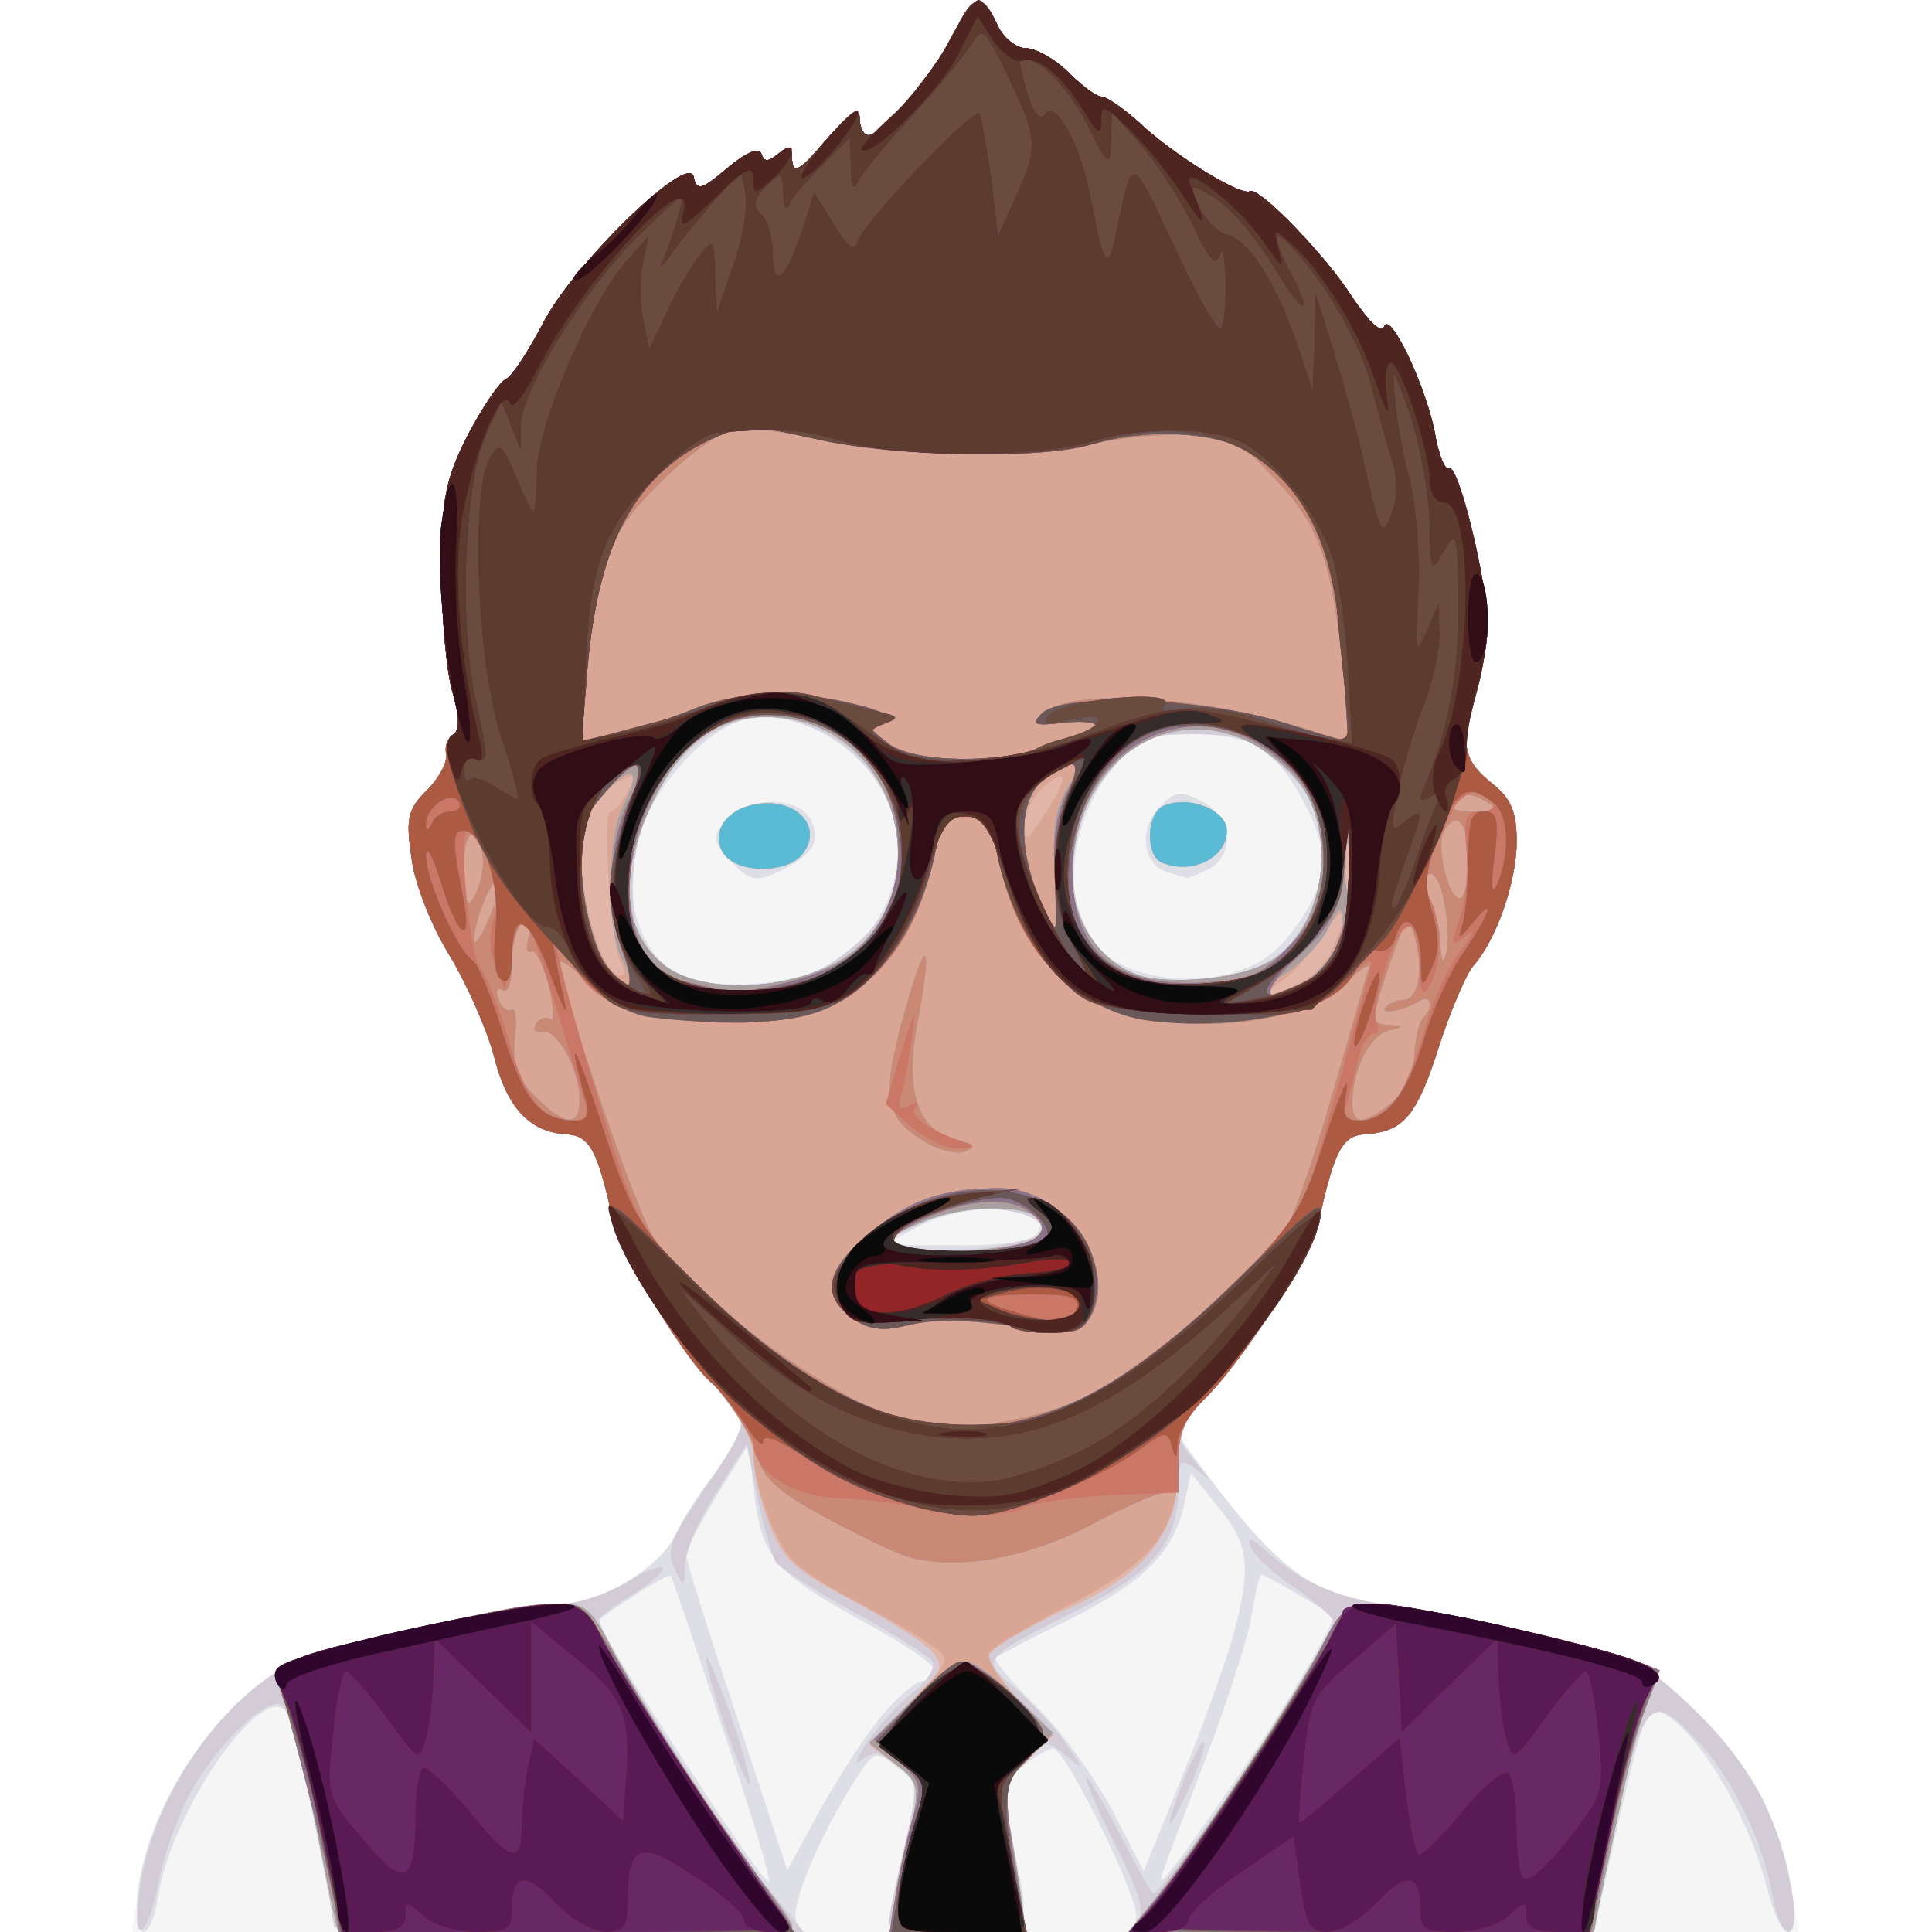<!DOCTYPE svg PUBLIC "-//W3C//DTD SVG 20010904//EN" "http://www.w3.org/TR/2001/REC-SVG-20010904/DTD/svg10.dtd">
<svg version="1.0" xmlns="http://www.w3.org/2000/svg" width="200px" height="200px" viewBox="0 0 2000 2000" preserveAspectRatio="xMidYMid meet">
<g id="layer101" fill="#f6f5f6" stroke="none">
 <path d="M143 1955 c15 -105 103 -220 189 -246 59 -17 219 -49 250 -49 40 0 102 -38 117 -71 7 -15 25 -44 42 -65 35 -45 36 -54 4 -84 -36 -33 -103 -140 -110 -175 -17 -76 -24 -90 -51 -91 -37 -3 -60 -29 -73 -82 -7 -26 -27 -72 -45 -102 -19 -30 -37 -76 -40 -102 -6 -41 -4 -50 16 -70 13 -13 21 -29 20 -37 -2 -8 1 -17 7 -20 7 -5 7 -19 -1 -46 -6 -22 -11 -78 -11 -125 0 -72 4 -93 26 -137 15 -29 33 -56 40 -60 8 -4 24 -30 38 -56 29 -60 152 -180 157 -154 3 15 8 14 35 -9 19 -16 33 -22 35 -15 3 9 7 9 18 0 11 -9 14 -8 14 7 1 15 9 10 35 -21 25 -28 35 -35 35 -22 0 9 4 17 9 17 14 0 70 -68 89 -106 19 -41 29 -42 44 -9 6 14 20 25 30 25 10 0 30 11 44 25 14 14 29 25 34 25 6 0 27 15 47 34 35 31 93 66 110 67 14 0 75 64 103 107 17 25 30 38 33 30 6 -17 45 66 53 114 4 21 10 35 14 33 10 -6 40 120 40 163 0 16 -6 49 -13 73 -16 51 -12 67 20 92 17 14 23 28 23 58 0 42 -21 102 -45 129 -7 8 -23 45 -35 82 -23 73 -37 89 -75 92 -25 1 -33 15 -50 90 -8 36 -62 122 -111 176 -27 29 -35 45 -28 55 99 135 129 158 225 168 30 4 99 18 153 31 90 23 101 29 151 77 56 54 88 114 100 187 l7 42 -862 0 -863 0 6 -45z"/>
 </g>
<g id="layer102" fill="#dedfe6" stroke="none">
 <path d="M143 1955 c15 -105 103 -220 189 -246 59 -17 219 -49 250 -49 40 0 102 -38 117 -71 7 -15 25 -44 42 -65 35 -45 36 -54 4 -84 -36 -33 -103 -140 -110 -175 -17 -76 -24 -90 -51 -91 -37 -3 -60 -29 -73 -82 -7 -26 -27 -72 -45 -102 -19 -30 -37 -76 -40 -102 -6 -41 -4 -50 16 -70 13 -13 21 -29 20 -37 -2 -8 1 -17 7 -20 7 -5 7 -19 -1 -46 -6 -22 -11 -78 -11 -125 0 -72 4 -93 26 -137 15 -29 33 -56 40 -60 8 -4 24 -30 38 -56 29 -60 152 -180 157 -154 3 15 8 14 35 -9 19 -16 33 -22 35 -15 3 9 7 9 18 0 11 -9 14 -8 14 7 1 15 9 10 35 -21 25 -28 35 -35 35 -22 0 9 4 17 9 17 14 0 70 -68 89 -106 19 -41 29 -42 44 -9 6 14 20 25 30 25 10 0 30 11 44 25 14 14 29 25 34 25 6 0 27 15 47 34 35 31 93 66 110 67 14 0 75 64 103 107 17 25 30 38 33 30 6 -17 45 66 53 114 4 21 10 35 14 33 10 -6 40 120 40 163 0 16 -6 49 -13 73 -16 51 -12 67 20 92 17 14 23 28 23 58 0 42 -21 102 -45 129 -7 8 -23 45 -35 82 -23 73 -37 89 -75 92 -25 1 -33 15 -50 90 -8 36 -62 122 -111 176 -27 29 -35 45 -28 55 99 135 129 158 225 168 30 4 99 18 153 31 90 23 101 29 151 77 30 29 62 72 73 98 25 58 38 131 23 131 -6 0 -15 -19 -21 -42 -21 -87 -86 -188 -121 -188 -6 0 -21 57 -54 208 l-5 22 -240 0 c-204 0 -239 -2 -234 -14 6 -16 -73 -176 -86 -176 -4 0 -18 8 -31 18 -21 18 -22 22 -11 77 20 98 22 95 -58 95 -38 0 -70 -4 -70 -9 0 -6 7 -40 16 -77 15 -68 15 -68 -8 -85 -23 -18 -23 -17 -46 19 -35 56 -63 124 -58 139 5 11 -37 13 -236 11 l-241 -3 -21 -105 c-12 -58 -25 -111 -29 -117 -23 -37 -119 100 -133 189 -9 55 -28 48 -21 -7z m605 -166 c-28 -85 -52 -156 -54 -158 -2 -2 -40 21 -73 45 -4 4 24 51 107 177 35 54 66 97 68 95 2 -3 -19 -74 -48 -159z m543 36 c44 -65 89 -142 89 -151 0 -3 -70 -44 -74 -44 -2 0 -6 18 -10 40 -3 23 -24 87 -45 143 -59 155 -57 145 -34 117 11 -14 44 -61 74 -105z m-382 -44 c18 -23 39 -41 47 -41 32 0 10 -22 -60 -60 -93 -51 -107 -67 -115 -132 l-6 -53 -33 53 c-17 29 -32 56 -32 60 -1 4 23 79 52 167 l53 161 31 -57 c17 -31 45 -76 63 -98z m367 -86 c20 -73 17 -97 -15 -135 l-28 -35 -7 32 c-11 50 -42 81 -120 120 -39 19 -73 37 -75 39 -3 2 16 25 42 51 26 25 61 74 79 108 l32 62 39 -96 c22 -53 45 -118 53 -146z m-207 -414 c7 -5 10 -14 7 -20 -11 -17 -88 -12 -126 9 l-35 19 70 0 c39 1 76 -3 84 -8z m-238 -271 c86 -24 126 -127 77 -200 -30 -46 -88 -74 -133 -66 -43 8 -100 71 -116 128 -15 55 4 116 41 135 30 15 82 16 131 3z m477 -17 c29 -18 62 -71 62 -101 0 -32 -35 -97 -62 -116 -13 -10 -43 -16 -73 -16 -43 0 -55 4 -77 28 -51 56 -62 148 -23 192 35 38 123 45 173 13z"/>
 <path d="M757 892 c-21 -23 -21 -27 -1 -46 21 -22 71 -21 83 2 11 21 4 35 -26 51 -29 15 -37 14 -56 -7z"/>
 <path d="M1209 903 c-26 -7 -31 -45 -9 -67 17 -18 22 -18 45 -6 30 16 34 55 6 70 -11 5 -21 9 -23 9 -2 -1 -10 -3 -19 -6z"/>
 </g>
<g id="layer103" fill="#d3ccd7" stroke="none">
 <path d="M145 1954 c16 -108 101 -219 187 -245 59 -18 220 -49 250 -49 17 0 46 -10 65 -21 19 -12 36 -19 39 -16 3 2 -11 15 -30 27 -20 12 -36 24 -36 26 0 17 128 220 178 282 l34 42 -243 -2 -243 -3 -12 -70 c-15 -90 -32 -153 -43 -160 -16 -9 -71 46 -96 95 -14 27 -27 67 -31 89 -4 23 -11 44 -17 48 -6 4 -7 -11 -2 -43z"/>
 <path d="M920 1991 c0 -6 7 -40 16 -78 15 -67 15 -68 -7 -85 -18 -15 -24 -16 -37 -6 -9 7 -6 -1 6 -19 13 -18 34 -41 48 -52 14 -11 23 -25 19 -31 -3 -5 -40 -29 -81 -51 -40 -22 -77 -46 -81 -52 -4 -7 -13 -37 -19 -67 l-11 -55 -31 49 c-18 28 -32 61 -33 75 0 25 -1 25 -11 5 -8 -17 -4 -30 19 -64 63 -95 61 -84 23 -127 -48 -52 -97 -132 -105 -168 -17 -76 -24 -90 -51 -91 -37 -3 -60 -29 -73 -82 -7 -26 -27 -72 -45 -102 -19 -30 -37 -76 -40 -102 -6 -41 -4 -50 16 -70 13 -13 21 -29 20 -37 -2 -8 1 -17 7 -20 7 -5 7 -19 -1 -46 -6 -22 -11 -78 -11 -125 0 -72 4 -93 26 -137 15 -29 33 -56 40 -60 8 -4 24 -30 38 -56 29 -60 152 -180 157 -154 3 15 8 14 35 -9 19 -16 33 -22 35 -15 3 9 7 9 18 0 11 -9 14 -8 14 7 1 15 9 10 35 -21 25 -28 35 -35 35 -22 0 9 4 17 9 17 14 0 70 -68 89 -106 19 -41 29 -42 44 -9 6 14 20 25 30 25 10 0 30 11 44 25 14 14 29 25 34 25 6 0 27 15 47 34 37 32 98 69 107 64 9 -5 79 67 106 110 17 25 30 38 33 30 6 -17 45 66 53 114 4 21 10 35 14 33 10 -6 40 120 40 163 0 16 -6 49 -13 73 -16 51 -12 67 20 92 17 14 23 28 23 58 0 42 -21 102 -45 129 -7 8 -23 45 -35 82 -23 73 -37 89 -75 92 -25 1 -33 14 -50 91 -8 35 -82 149 -119 184 -31 29 -32 38 -8 65 16 20 16 20 0 7 -16 -12 -18 -10 -18 18 0 57 -25 88 -103 127 -101 51 -102 51 -67 81 16 13 40 39 52 56 20 29 20 30 2 15 -20 -17 -21 -17 -43 6 -22 23 -23 28 -12 89 6 35 11 69 11 75 0 8 -23 12 -70 12 -38 0 -70 -4 -70 -9z m143 -708 c31 -8 12 -28 -31 -31 -25 -2 -57 4 -79 15 l-38 18 30 6 c29 6 79 3 118 -8z m-220 -277 c18 -7 45 -28 60 -45 63 -75 12 -198 -91 -217 -78 -15 -156 70 -157 174 0 47 4 57 28 78 33 28 106 33 160 10z m465 -8 c40 -20 65 -73 59 -126 -4 -37 -12 -53 -41 -79 -31 -29 -43 -33 -90 -33 -49 0 -57 3 -84 35 -71 80 -46 205 43 218 38 5 83 -1 113 -15z"/>
 <path d="M751 886 c-16 -19 -3 -45 25 -52 45 -12 79 21 54 51 -16 19 -64 19 -79 1z"/>
 <path d="M1203 893 c-18 -7 -16 -52 2 -59 27 -11 65 5 65 26 0 28 -36 46 -67 33z"/>
 <path d="M1177 1989 c9 -9 3 -29 -23 -80 -19 -38 -32 -69 -29 -69 2 0 18 27 35 60 17 33 32 60 34 60 6 0 81 -102 112 -153 63 -103 74 -122 74 -129 0 -4 -18 -19 -39 -34 -22 -14 -42 -33 -46 -42 -5 -12 0 -11 17 5 36 32 78 50 139 56 30 4 99 18 153 31 90 23 101 29 151 77 56 54 88 114 100 187 9 53 -10 57 -20 5 -10 -58 -43 -124 -77 -160 -55 -57 -57 -54 -104 175 l-4 22 -242 0 c-181 0 -239 -3 -231 -11z"/>
 <path d="M1211 1888 c-1 -12 31 -89 35 -85 3 2 -4 24 -15 48 -11 24 -20 41 -20 37z"/>
 <path d="M751 1789 c-12 -35 -21 -68 -20 -73 0 -6 11 20 25 58 13 38 22 71 20 73 -2 2 -13 -24 -25 -58z"/>
 </g>
<g id="layer104" fill="#e1b6a9" stroke="none">
 <path d="M345 1978 c-3 -13 -12 -59 -21 -103 -9 -44 -22 -95 -29 -112 -9 -20 -10 -35 -4 -39 27 -16 242 -64 290 -64 24 0 32 7 50 42 27 53 122 201 160 249 16 20 29 40 29 43 0 3 -106 6 -235 6 l-235 0 -5 -22z"/>
 <path d="M924 1978 c3 -13 10 -47 17 -77 12 -53 11 -55 -15 -76 l-26 -21 40 -39 c37 -36 38 -40 24 -56 -9 -10 -46 -33 -83 -53 -59 -31 -70 -41 -85 -79 -9 -23 -16 -55 -16 -69 0 -17 -14 -43 -37 -70 -52 -60 -100 -137 -108 -173 -17 -76 -24 -90 -51 -91 -37 -3 -60 -29 -73 -82 -7 -26 -27 -72 -45 -102 -19 -30 -37 -76 -40 -102 -6 -41 -4 -50 16 -70 13 -13 21 -29 20 -37 -2 -8 1 -17 7 -20 7 -5 7 -19 -1 -46 -6 -22 -11 -78 -11 -125 0 -72 4 -93 26 -137 15 -29 33 -56 40 -60 8 -4 24 -30 38 -56 29 -60 152 -180 157 -154 3 15 8 14 35 -9 19 -16 33 -22 35 -15 3 9 7 9 18 0 11 -9 14 -8 14 7 1 15 9 10 35 -21 25 -28 35 -35 35 -22 0 9 4 17 9 17 14 0 70 -68 89 -106 19 -41 29 -42 44 -9 6 14 20 25 30 25 10 0 30 11 44 25 14 14 29 25 34 25 6 0 27 15 47 34 37 32 98 69 107 64 9 -5 79 67 106 110 17 25 30 38 33 30 6 -17 45 66 53 114 4 21 10 35 14 33 10 -6 40 120 40 163 0 16 -6 49 -13 73 -16 51 -12 67 20 92 17 14 23 28 23 58 0 42 -21 102 -45 129 -7 8 -23 45 -35 82 -23 73 -37 89 -75 92 -25 1 -33 14 -50 91 -8 35 -82 149 -119 184 -19 18 -26 35 -26 61 0 79 -31 119 -123 159 -23 11 -51 26 -62 34 -20 15 -19 16 17 54 l38 39 -26 26 c-26 25 -26 27 -15 90 6 36 11 70 11 76 0 8 -23 12 -70 12 -68 0 -70 -1 -66 -22z m149 -697 c31 -31 -58 -42 -121 -15 -33 14 -35 17 -17 25 23 10 126 2 138 -10z m-216 -280 c119 -55 84 -244 -48 -258 -62 -6 -103 22 -136 93 -32 70 -28 127 12 161 33 29 112 31 172 4z m460 -7 c57 -36 69 -140 22 -191 -92 -99 -229 -36 -229 106 0 51 38 98 83 104 45 5 98 -3 124 -19z"/>
 <path d="M751 886 c-16 -19 -3 -45 25 -52 45 -12 79 21 54 51 -16 19 -64 19 -79 1z"/>
 <path d="M1203 893 c-18 -7 -16 -52 2 -59 27 -11 65 5 65 26 0 28 -36 46 -67 33z"/>
 <path d="M1198 1963 c44 -56 146 -212 171 -260 19 -37 26 -43 54 -43 35 0 225 42 269 59 26 10 27 11 14 43 -12 28 -21 68 -52 216 l-4 22 -241 0 -241 0 30 -37z"/>
 </g>
<g id="layer105" fill="#d9a696" stroke="none">
 <path d="M345 1978 c-3 -13 -12 -59 -21 -103 -9 -44 -22 -95 -29 -112 -9 -20 -10 -35 -4 -39 27 -16 242 -64 290 -64 24 0 32 7 50 42 27 53 122 201 160 249 16 20 29 40 29 43 0 3 -106 6 -235 6 l-235 0 -5 -22z"/>
 <path d="M924 1978 c3 -13 10 -48 17 -78 12 -53 12 -55 -15 -74 l-26 -20 42 -44 c42 -42 43 -44 23 -58 -11 -9 -45 -28 -75 -44 -30 -15 -62 -36 -71 -46 -19 -23 -39 -78 -39 -110 0 -12 -17 -42 -37 -66 -52 -60 -100 -137 -108 -173 -17 -76 -24 -90 -51 -91 -37 -3 -60 -29 -73 -82 -7 -26 -27 -72 -45 -102 -19 -30 -37 -76 -40 -102 -6 -41 -4 -50 16 -70 13 -13 21 -29 20 -37 -2 -8 1 -17 7 -20 7 -5 7 -19 -1 -46 -6 -22 -11 -78 -11 -125 0 -72 4 -93 26 -137 15 -29 33 -56 40 -60 8 -4 24 -30 38 -56 29 -60 152 -180 157 -154 3 15 8 14 35 -9 19 -16 33 -22 35 -15 3 9 7 9 18 0 11 -9 14 -8 14 7 1 15 9 10 35 -21 25 -28 35 -35 35 -22 0 9 4 17 9 17 14 0 70 -68 89 -106 19 -41 29 -42 44 -9 6 14 20 25 30 25 10 0 30 11 44 25 14 14 29 25 34 25 6 0 27 15 47 34 37 32 98 69 107 64 9 -5 79 67 106 110 17 25 30 38 33 30 6 -17 45 66 53 114 4 21 10 35 14 33 10 -6 40 120 40 163 0 16 -6 49 -13 73 -16 51 -12 67 20 92 17 14 23 28 23 58 0 42 -21 102 -45 129 -7 8 -23 45 -35 82 -23 73 -37 89 -75 92 -25 1 -33 14 -50 91 -8 35 -82 149 -119 184 -19 18 -26 34 -26 64 0 70 -23 101 -110 147 -44 22 -82 45 -86 51 -3 6 10 27 30 48 l36 37 -26 26 c-26 25 -26 27 -15 90 6 36 11 70 11 76 0 8 -23 12 -70 12 -68 0 -70 -1 -66 -22z m149 -697 c31 -31 -58 -42 -121 -15 -33 14 -35 17 -17 25 23 10 126 2 138 -10z m270 -262 c14 -6 30 -22 36 -36 18 -39 13 -51 -8 -17 -11 18 -30 39 -42 48 -27 19 -21 21 14 5z m-486 -18 c119 -55 84 -244 -48 -258 -62 -6 -103 22 -136 93 -32 70 -28 127 12 161 33 29 112 31 172 4z m460 -7 c57 -36 69 -140 22 -191 -92 -99 -229 -36 -229 106 0 51 38 98 83 104 45 5 98 -3 124 -19z m-674 4 c-10 -17 -20 -158 -11 -158 4 0 12 -9 18 -21 11 -19 10 -20 -9 -10 -32 18 -44 49 -38 101 6 51 25 100 39 100 5 0 6 -6 1 -12z m754 -120 c-2 -13 -4 -5 -4 17 -1 22 1 32 4 23 2 -10 2 -28 0 -40z m-297 -72 c0 -5 -9 -1 -20 9 -11 10 -20 28 -20 39 0 18 3 17 20 -9 11 -16 20 -34 20 -39z"/>
 <path d="M751 886 c-16 -19 -3 -45 25 -52 45 -12 79 21 54 51 -16 19 -64 19 -79 1z"/>
 <path d="M1203 893 c-18 -7 -16 -52 2 -59 27 -11 65 5 65 26 0 28 -36 46 -67 33z"/>
 <path d="M1198 1963 c44 -56 146 -212 171 -260 19 -37 26 -43 54 -43 35 0 225 42 269 59 26 10 27 11 14 43 -12 28 -21 68 -52 216 l-4 22 -241 0 -241 0 30 -37z"/>
 </g>
<g id="layer106" fill="#5bbbd5" stroke="none">
 <path d="M345 1978 c-3 -13 -12 -59 -21 -103 -9 -44 -22 -95 -29 -112 -9 -20 -10 -35 -4 -39 27 -16 242 -64 290 -64 24 0 32 7 50 42 27 53 122 201 160 249 16 20 29 40 29 43 0 3 -106 6 -235 6 l-235 0 -5 -22z"/>
 <path d="M924 1978 c3 -13 10 -47 17 -77 12 -53 11 -55 -15 -76 l-26 -21 43 -42 c23 -23 49 -42 57 -42 8 0 31 17 52 37 l38 37 -26 27 c-26 27 -26 29 -15 92 6 35 11 69 11 75 0 8 -23 12 -70 12 -68 0 -70 -1 -66 -22z"/>
 <path d="M1198 1963 c44 -56 146 -212 171 -260 19 -37 26 -43 54 -43 35 0 225 42 269 59 26 10 27 11 14 43 -12 28 -21 68 -52 216 l-4 22 -241 0 -241 0 30 -37z"/>
 <path d="M938 1611 c-15 -5 -54 -24 -87 -42 -46 -25 -62 -40 -67 -62 -3 -15 -22 -47 -42 -70 -51 -59 -99 -136 -107 -172 -17 -76 -24 -90 -51 -91 -37 -3 -60 -29 -73 -82 -7 -26 -27 -72 -45 -102 -19 -30 -37 -76 -40 -102 -6 -41 -4 -50 16 -70 13 -13 21 -29 20 -37 -2 -8 1 -17 7 -20 7 -5 7 -19 -1 -46 -6 -22 -11 -78 -11 -125 0 -72 4 -93 26 -137 15 -29 33 -56 40 -60 8 -4 24 -30 38 -56 29 -60 152 -180 157 -154 3 15 8 14 35 -9 19 -16 33 -22 35 -15 3 9 7 9 18 0 11 -9 14 -8 14 7 1 15 9 10 35 -21 25 -28 35 -35 35 -22 0 9 4 17 9 17 14 0 70 -68 89 -106 19 -41 29 -42 44 -9 6 14 20 25 30 25 10 0 30 11 44 25 14 14 29 25 34 25 6 0 27 15 47 34 37 32 98 69 107 64 9 -5 79 67 106 110 17 25 30 38 33 30 6 -17 45 66 53 114 4 21 10 35 14 33 10 -6 40 120 40 163 0 16 -6 49 -13 73 -16 51 -12 67 20 92 17 14 23 28 23 58 0 42 -21 102 -45 129 -7 8 -23 45 -35 82 -23 73 -37 89 -75 92 -25 1 -33 14 -50 91 -8 35 -82 149 -119 184 -19 18 -26 34 -26 63 0 22 -4 37 -9 33 -5 -3 -39 11 -75 30 -69 38 -147 52 -198 36z m188 -166 c57 -28 180 -133 206 -175 9 -14 30 -77 48 -140 18 -63 35 -121 37 -128 3 -6 -9 1 -26 17 -56 53 -221 55 -281 4 -35 -29 -67 -86 -78 -140 -7 -31 -12 -38 -32 -38 -20 0 -25 7 -32 38 -11 54 -43 111 -78 140 -37 31 -97 42 -185 32 -54 -5 -70 -12 -95 -37 -17 -16 -30 -26 -30 -21 1 31 82 268 100 290 54 71 191 167 265 187 41 10 129 -3 181 -29z m-526 -307 c0 -31 -24 -74 -39 -70 -7 1 -10 -2 -6 -8 3 -6 10 -8 15 -5 4 3 3 -13 -2 -35 -6 -22 -14 -38 -18 -35 -5 3 -6 -5 -2 -17 3 -14 2 -19 -6 -14 -7 4 -12 23 -12 42 0 21 -4 33 -10 29 -6 -3 -7 1 -4 9 3 9 9 14 14 11 4 -2 5 11 3 30 -3 28 2 41 21 60 31 31 46 32 46 3z m840 4 c13 -11 23 -30 24 -49 1 -18 5 -35 9 -39 12 -12 8 -26 -5 -17 -17 10 -42 14 -33 5 4 -4 12 -7 18 -7 15 0 21 -30 12 -63 l-7 -27 -13 35 c-27 77 -27 80 -8 81 17 1 17 2 0 6 -19 5 -37 41 -37 74 0 24 11 24 40 1z m-75 -137 c14 -13 25 -34 25 -47 -1 -22 -2 -22 -16 5 -8 15 -30 37 -47 47 -29 18 -30 20 -9 20 13 0 34 -11 47 -25z m-721 -12 c-17 -33 -16 -127 3 -163 18 -36 5 -39 -24 -6 -23 27 -25 36 -20 88 5 56 27 108 47 108 5 0 2 -12 -6 -27z m213 8 c119 -55 84 -244 -48 -258 -62 -6 -103 22 -136 93 -32 70 -28 127 12 161 33 29 112 31 172 4z m460 -7 c57 -36 69 -140 22 -191 -92 -99 -229 -36 -229 106 0 51 38 98 83 104 45 5 98 -3 124 -19z m178 -60 c-3 -19 -10 -32 -16 -29 -6 4 -5 13 1 25 5 10 11 31 11 47 1 19 3 22 6 10 3 -11 2 -34 -2 -53z m-979 -22 c-6 -6 -26 43 -25 61 0 7 7 -3 15 -22 8 -18 13 -36 10 -39z m576 -11 c-3 -43 1 -66 13 -85 19 -29 10 -34 -23 -10 -26 18 -29 67 -8 119 8 19 16 35 18 35 2 0 1 -27 0 -59z m-592 -8 c0 -12 -4 -25 -10 -28 -6 -4 -10 11 -10 37 0 31 3 39 10 28 5 -8 10 -25 10 -37z m897 -15 c-2 -13 -4 -5 -4 17 -1 22 1 32 4 23 2 -10 2 -28 0 -40z m123 12 c0 -38 -12 -52 -25 -30 -9 14 4 70 16 70 5 0 9 -18 9 -40z m17 -61 c-14 -8 -22 -8 -30 0 -8 8 -3 11 19 11 25 -1 27 -2 11 -11z m-454 -57 c16 -7 32 -12 37 -12 5 0 11 -4 14 -8 2 -4 -12 -6 -32 -4 -33 3 -35 2 -20 -11 35 -28 193 -13 300 28 13 5 15 -2 11 -42 -12 -136 -24 -175 -71 -225 -43 -46 -47 -48 -101 -48 -31 0 -72 5 -91 10 -51 16 -208 13 -284 -5 -36 -9 -77 -13 -90 -9 -14 3 -47 28 -75 56 -53 53 -66 87 -74 204 l-5 61 40 -9 c22 -4 56 -16 76 -24 21 -9 57 -16 82 -16 53 -1 146 23 116 30 -19 4 -18 5 4 22 27 20 117 21 163 2z"/>
 <path d="M883 1365 c-33 -23 -28 -49 17 -88 41 -35 76 -47 135 -47 66 0 122 79 95 131 -11 19 -17 21 -63 14 -75 -10 -98 -10 -132 -2 -21 5 -37 3 -52 -8z m190 -84 c31 -31 -58 -42 -121 -15 -33 14 -35 17 -17 25 23 10 126 2 138 -10z"/>
 <path d="M956 1181 c-43 -26 -45 -48 -13 -156 18 -60 21 -41 6 38 -12 68 2 108 41 117 19 4 21 7 9 12 -8 3 -28 -1 -43 -11z"/>
 <path d="M751 886 c-16 -19 -3 -45 25 -52 45 -12 79 21 54 51 -16 19 -64 19 -79 1z"/>
 <path d="M1203 893 c-18 -7 -16 -52 2 -59 27 -11 65 5 65 26 0 28 -36 46 -67 33z"/>
 </g>
<g id="layer107" fill="#ab9e9e" stroke="none">
 <path d="M345 1978 c-3 -13 -12 -59 -21 -103 -9 -44 -22 -95 -29 -112 -9 -20 -10 -35 -4 -39 27 -16 242 -64 290 -64 24 0 32 7 50 42 27 53 122 201 160 249 16 20 29 40 29 43 0 3 -106 6 -235 6 l-235 0 -5 -22z"/>
 <path d="M924 1978 c3 -13 10 -47 17 -77 12 -53 11 -55 -15 -76 l-26 -21 43 -42 c23 -23 49 -42 57 -42 8 0 31 17 52 37 l38 37 -26 27 c-26 27 -26 29 -15 92 6 35 11 69 11 75 0 8 -23 12 -70 12 -68 0 -70 -1 -66 -22z"/>
 <path d="M1198 1963 c44 -56 146 -212 171 -260 19 -37 26 -43 54 -43 35 0 225 42 269 59 26 10 27 11 14 43 -12 28 -21 68 -52 216 l-4 22 -241 0 -241 0 30 -37z"/>
 <path d="M938 1611 c-15 -5 -54 -24 -87 -42 -46 -25 -62 -40 -67 -62 -3 -15 -22 -47 -42 -70 -51 -59 -99 -136 -107 -172 -17 -76 -24 -90 -51 -91 -37 -3 -60 -29 -73 -82 -7 -26 -27 -72 -45 -102 -19 -30 -37 -76 -40 -102 -6 -41 -4 -50 16 -70 13 -13 21 -29 20 -37 -2 -8 1 -17 7 -20 7 -5 7 -19 -1 -46 -6 -22 -11 -78 -11 -125 0 -72 4 -93 26 -137 15 -29 33 -56 40 -60 8 -4 24 -30 38 -56 29 -60 152 -180 157 -154 3 15 8 14 35 -9 19 -16 33 -22 35 -15 3 9 7 9 18 0 11 -9 14 -8 14 7 1 15 9 10 35 -21 25 -28 35 -35 35 -22 0 9 4 17 9 17 14 0 70 -68 89 -106 19 -41 29 -42 44 -9 6 14 20 25 30 25 10 0 30 11 44 25 14 14 29 25 34 25 6 0 27 15 47 34 37 32 98 69 107 64 9 -5 79 67 106 110 17 25 30 38 33 30 6 -17 45 66 53 114 4 21 10 35 14 33 10 -6 40 120 40 163 0 16 -6 49 -13 73 -16 51 -12 67 20 92 17 14 23 28 23 58 0 42 -21 102 -45 129 -7 8 -23 45 -35 82 -23 73 -37 89 -75 92 -25 1 -33 14 -50 91 -8 35 -82 149 -119 184 -19 18 -26 34 -26 63 0 22 -4 37 -9 33 -5 -3 -39 11 -75 30 -69 38 -147 52 -198 36z m188 -166 c57 -28 180 -133 206 -175 9 -14 30 -77 48 -140 18 -63 35 -121 37 -128 3 -6 -9 1 -26 17 -56 53 -221 55 -281 4 -35 -29 -67 -86 -78 -140 -7 -31 -12 -38 -32 -38 -20 0 -25 7 -32 38 -11 54 -43 111 -78 140 -37 31 -97 42 -185 32 -54 -5 -70 -12 -95 -37 -17 -16 -30 -26 -30 -21 1 31 82 268 100 290 54 71 191 167 265 187 41 10 129 -3 181 -29z m-526 -307 c0 -31 -24 -74 -39 -70 -7 1 -10 -2 -6 -8 3 -6 10 -8 15 -5 4 3 3 -13 -2 -35 -6 -22 -14 -38 -18 -35 -5 3 -6 -5 -2 -17 3 -14 2 -19 -6 -14 -7 4 -12 23 -12 42 0 21 -4 33 -10 29 -6 -3 -7 1 -4 9 3 9 9 14 14 11 4 -2 5 11 3 30 -3 28 2 41 21 60 31 31 46 32 46 3z m840 4 c13 -11 23 -30 24 -49 1 -18 5 -35 9 -39 12 -12 8 -26 -5 -17 -17 10 -42 14 -33 5 4 -4 12 -7 18 -7 15 0 21 -30 12 -63 l-7 -27 -13 35 c-27 77 -27 80 -8 81 17 1 17 2 0 6 -19 5 -37 41 -37 74 0 24 11 24 40 1z m-75 -137 c14 -13 25 -34 25 -47 -1 -22 -2 -22 -16 5 -8 15 -30 37 -47 47 -29 18 -30 20 -9 20 13 0 34 -11 47 -25z m-721 -12 c-17 -33 -16 -127 3 -163 18 -36 5 -39 -24 -6 -23 27 -25 36 -20 88 5 56 27 108 47 108 5 0 2 -12 -6 -27z m213 8 c119 -55 84 -244 -48 -258 -62 -6 -103 22 -136 93 -32 70 -28 127 12 161 33 29 112 31 172 4z m460 -7 c57 -36 69 -140 22 -191 -92 -99 -229 -36 -229 106 0 51 38 98 83 104 45 5 98 -3 124 -19z m178 -60 c-3 -19 -10 -32 -16 -29 -6 4 -5 13 1 25 5 10 11 31 11 47 1 19 3 22 6 10 3 -11 2 -34 -2 -53z m-979 -22 c-6 -6 -26 43 -25 61 0 7 7 -3 15 -22 8 -18 13 -36 10 -39z m576 -11 c-3 -43 1 -66 13 -85 19 -29 10 -34 -23 -10 -26 18 -29 67 -8 119 8 19 16 35 18 35 2 0 1 -27 0 -59z m-592 -8 c0 -12 -4 -25 -10 -28 -6 -4 -10 11 -10 37 0 31 3 39 10 28 5 -8 10 -25 10 -37z m897 -15 c-2 -13 -4 -5 -4 17 -1 22 1 32 4 23 2 -10 2 -28 0 -40z m123 12 c0 -38 -12 -52 -25 -30 -9 14 4 70 16 70 5 0 9 -18 9 -40z m17 -61 c-14 -8 -22 -8 -30 0 -8 8 -3 11 19 11 25 -1 27 -2 11 -11z m-454 -57 c16 -7 32 -12 37 -12 5 0 11 -4 14 -8 2 -4 -12 -6 -32 -4 -33 3 -35 2 -20 -11 35 -28 193 -13 300 28 13 5 15 -2 11 -42 -12 -136 -24 -175 -71 -225 -43 -46 -47 -48 -101 -48 -31 0 -72 5 -91 10 -51 16 -208 13 -284 -5 -36 -9 -77 -13 -90 -9 -14 3 -47 28 -75 56 -53 53 -66 87 -74 204 l-5 61 40 -9 c22 -4 56 -16 76 -24 21 -9 57 -16 82 -16 53 -1 146 23 116 30 -19 4 -18 5 4 22 27 20 117 21 163 2z"/>
 <path d="M883 1365 c-33 -23 -28 -49 17 -88 41 -35 76 -47 135 -47 66 0 122 79 95 131 -11 19 -17 21 -63 14 -75 -10 -98 -10 -132 -2 -21 5 -37 3 -52 -8z m190 -84 c31 -31 -58 -42 -121 -15 -33 14 -35 17 -17 25 23 10 126 2 138 -10z"/>
 <path d="M956 1181 c-43 -26 -45 -48 -13 -156 18 -60 21 -41 6 38 -12 68 2 108 41 117 19 4 21 7 9 12 -8 3 -28 -1 -43 -11z"/>
 </g>
<g id="layer108" fill="#c98975" stroke="none">
 <path d="M345 1963 c-6 -31 -34 -143 -56 -222 -5 -18 42 -35 170 -62 145 -30 138 -32 194 64 26 45 74 119 107 165 33 46 60 85 60 88 0 2 -106 4 -235 4 l-234 0 -6 -37z"/>
 <path d="M927 1963 c3 -21 11 -56 17 -78 11 -37 10 -41 -14 -62 l-25 -22 40 -40 c21 -23 45 -41 52 -41 17 0 83 59 83 74 0 7 -9 21 -21 32 -21 19 -21 31 -2 142 l5 32 -70 0 -71 0 6 -37z"/>
 <path d="M1203 1958 c42 -52 137 -198 166 -255 19 -37 26 -43 54 -43 35 0 225 42 269 59 l26 10 -18 48 c-10 26 -26 87 -35 136 l-18 87 -239 0 -239 0 34 -42z"/>
 <path d="M938 1611 c-15 -5 -54 -24 -87 -42 -46 -25 -62 -40 -67 -62 -3 -15 -22 -47 -42 -70 -51 -59 -99 -136 -107 -172 -17 -76 -24 -90 -51 -91 -37 -3 -60 -29 -73 -82 -7 -26 -27 -72 -45 -102 -19 -30 -37 -76 -40 -102 -6 -41 -4 -50 16 -70 13 -13 21 -29 20 -37 -2 -8 1 -17 7 -20 7 -5 7 -19 -1 -46 -6 -22 -11 -78 -11 -125 0 -72 4 -93 26 -137 15 -29 33 -56 40 -60 8 -4 24 -30 38 -56 29 -60 152 -180 157 -154 3 15 8 14 35 -9 19 -16 33 -22 35 -15 3 9 7 9 18 0 11 -9 14 -8 14 7 1 15 9 10 35 -21 25 -28 35 -35 35 -22 0 9 4 17 9 17 14 0 70 -68 89 -106 19 -41 29 -42 44 -9 6 14 20 25 30 25 10 0 30 11 44 25 14 14 29 25 34 25 6 0 27 15 47 34 37 32 98 69 107 64 9 -5 79 67 106 110 17 25 30 38 33 30 6 -17 45 66 53 114 4 21 10 35 14 33 10 -6 40 120 40 163 0 16 -6 49 -13 73 -16 51 -12 67 20 92 17 14 23 28 23 58 0 42 -21 102 -45 129 -7 8 -23 45 -35 82 -23 73 -37 89 -75 92 -25 1 -33 14 -50 91 -8 35 -82 149 -119 184 -19 18 -26 34 -26 63 0 22 -4 37 -9 33 -5 -3 -39 11 -75 30 -69 38 -147 52 -198 36z m188 -166 c57 -28 180 -133 206 -175 9 -14 30 -77 48 -140 18 -63 35 -121 37 -128 3 -6 -9 1 -26 17 -56 53 -221 55 -281 4 -35 -29 -67 -86 -78 -140 -7 -31 -12 -38 -32 -38 -20 0 -25 7 -32 38 -11 54 -43 111 -78 140 -37 31 -97 42 -185 32 -54 -5 -70 -12 -95 -37 -17 -16 -30 -26 -30 -21 1 31 82 268 100 290 54 71 191 167 265 187 41 10 129 -3 181 -29z m-526 -307 c0 -31 -24 -74 -39 -70 -7 1 -10 -2 -6 -8 3 -6 10 -8 15 -5 4 3 3 -13 -2 -35 -6 -22 -14 -38 -18 -35 -5 3 -6 -5 -2 -17 3 -14 2 -19 -6 -14 -7 4 -12 23 -12 42 0 21 -4 33 -10 29 -6 -3 -7 1 -4 9 3 9 9 14 14 11 4 -2 5 11 3 30 -3 28 2 41 21 60 31 31 46 32 46 3z m840 4 c13 -11 23 -30 24 -49 1 -18 5 -35 9 -39 12 -12 8 -26 -5 -17 -17 10 -42 14 -33 5 4 -4 12 -7 18 -7 15 0 21 -30 12 -63 l-7 -27 -13 35 c-27 77 -27 80 -8 81 17 1 17 2 0 6 -19 5 -37 41 -37 74 0 24 11 24 40 1z m-581 -140 c94 -43 95 -198 2 -247 -46 -23 -104 -19 -139 10 -87 73 -95 233 -14 251 15 3 32 7 37 9 17 6 78 -7 114 -23z m493 17 c29 -15 48 -70 47 -131 l-2 -53 -6 58 c-6 53 -11 63 -48 98 -41 38 -36 52 9 28z m-708 -35 c-18 -43 -14 -117 10 -161 21 -42 6 -42 -29 -1 -25 29 -27 38 -22 91 5 56 27 107 47 107 5 0 2 -16 -6 -36z m693 -7 c28 -31 33 -44 33 -84 -1 -55 -13 -82 -53 -113 -88 -70 -207 -1 -207 119 0 87 44 124 139 118 47 -3 59 -9 88 -40z m158 -43 c-3 -19 -10 -32 -16 -29 -6 4 -5 13 1 25 5 10 11 31 11 47 1 19 3 22 6 10 3 -11 2 -34 -2 -53z m-979 -22 c-6 -6 -26 43 -25 61 0 7 7 -3 15 -22 8 -18 13 -36 10 -39z m576 -6 c-3 -36 2 -64 12 -85 18 -34 12 -39 -22 -15 -26 18 -29 67 -8 119 8 19 16 35 18 35 2 0 1 -24 0 -54z m-592 -13 c0 -12 -4 -25 -10 -28 -6 -4 -10 11 -10 37 0 31 3 39 10 28 5 -8 10 -25 10 -37z m1020 -3 c0 -38 -12 -52 -25 -30 -9 14 4 70 16 70 5 0 9 -18 9 -40z m17 -61 c-14 -8 -22 -8 -30 0 -8 8 -3 11 19 11 25 -1 27 -2 11 -11z m-454 -57 c16 -7 32 -12 37 -12 5 0 11 -4 14 -8 2 -4 -12 -6 -32 -4 -33 3 -35 2 -20 -11 35 -28 193 -13 300 28 13 5 15 -2 11 -42 -12 -136 -24 -175 -71 -225 -43 -46 -47 -48 -101 -48 -31 0 -72 5 -91 10 -51 16 -208 13 -284 -5 -36 -9 -77 -13 -90 -9 -14 3 -47 28 -75 56 -53 53 -66 87 -74 204 l-5 61 40 -9 c22 -4 56 -16 76 -24 21 -9 57 -16 82 -16 53 -1 146 23 116 30 -19 4 -18 5 4 22 27 20 117 21 163 2z"/>
 <path d="M883 1365 c-33 -23 -28 -49 17 -88 41 -35 76 -47 135 -47 66 0 122 79 95 131 -11 19 -17 21 -63 14 -75 -10 -98 -10 -132 -2 -21 5 -37 3 -52 -8z m191 -85 c8 -8 6 -15 -9 -26 -23 -17 -71 -12 -119 13 -23 12 -26 17 -15 25 18 12 128 3 143 -12z"/>
 <path d="M956 1181 c-43 -26 -45 -48 -13 -156 18 -60 21 -41 6 38 -12 68 2 108 41 117 19 4 21 7 9 12 -8 3 -28 -1 -43 -11z"/>
 </g>
<g id="layer109" fill="#ca7768" stroke="none">
 <path d="M345 1963 c-6 -31 -34 -143 -56 -222 -5 -18 42 -35 170 -62 145 -30 138 -32 194 64 26 45 74 119 107 165 33 46 60 85 60 88 0 2 -106 4 -235 4 l-234 0 -6 -37z"/>
 <path d="M927 1963 c3 -21 11 -56 17 -78 11 -37 10 -41 -14 -62 l-25 -22 40 -40 c21 -23 45 -41 52 -41 17 0 83 59 83 74 0 7 -9 21 -21 32 -21 19 -21 31 -2 142 l5 32 -70 0 -71 0 6 -37z"/>
 <path d="M1203 1958 c42 -52 137 -198 166 -255 19 -37 26 -43 54 -43 35 0 225 42 269 59 l26 10 -18 48 c-10 26 -26 87 -35 136 l-18 87 -239 0 -239 0 34 -42z"/>
 <path d="M945 1560 c-16 -4 -51 -8 -76 -9 -47 -1 -89 -28 -89 -56 0 -7 -17 -33 -37 -57 -52 -60 -100 -137 -108 -173 -17 -76 -24 -90 -51 -91 -37 -3 -60 -29 -73 -82 -7 -26 -27 -72 -45 -102 -19 -30 -37 -76 -40 -102 -6 -41 -4 -50 16 -70 13 -13 21 -29 20 -37 -2 -8 1 -17 7 -20 7 -5 7 -19 -1 -46 -6 -22 -11 -78 -11 -125 0 -72 4 -93 26 -137 15 -29 33 -56 40 -60 8 -4 24 -30 38 -56 29 -60 152 -180 157 -154 3 15 8 14 35 -9 19 -16 33 -22 35 -15 3 9 7 9 18 0 11 -9 14 -8 14 7 1 15 9 10 35 -21 25 -28 35 -35 35 -22 0 9 4 17 9 17 14 0 70 -68 89 -106 19 -41 29 -42 44 -9 6 14 20 25 30 25 10 0 30 11 44 25 14 14 29 25 34 25 6 0 27 15 47 34 37 32 98 69 107 64 9 -5 79 67 106 110 17 25 30 38 33 30 6 -17 45 66 53 114 4 21 10 35 14 33 10 -6 40 120 40 163 0 16 -6 49 -13 73 -16 51 -12 67 20 92 17 14 23 28 23 58 0 42 -21 102 -45 129 -7 8 -23 45 -35 82 -23 73 -37 89 -75 92 -25 1 -33 14 -50 91 -8 35 -82 149 -119 184 -19 18 -26 35 -26 60 l0 36 -72 3 c-40 2 -80 8 -90 13 -19 10 -70 10 -113 -1z m131 -95 c64 -19 121 -58 203 -139 l67 -65 34 -118 c18 -65 35 -127 38 -138 4 -16 -1 -13 -26 12 -27 26 -42 32 -97 38 -88 10 -148 -1 -185 -32 -35 -29 -67 -86 -78 -140 -7 -31 -12 -38 -32 -38 -20 0 -25 7 -32 38 -28 135 -110 190 -260 173 -69 -8 -100 -25 -117 -62 -27 -59 -18 -10 23 126 43 143 44 146 100 203 72 72 137 117 201 139 62 21 97 22 161 3z m-470 -322 c-3 -10 -17 -56 -31 -102 -14 -46 -27 -86 -30 -89 -5 -6 -13 13 -18 48 l-4 25 -10 -25 c-7 -16 -7 -34 -1 -52 7 -19 5 -35 -7 -57 -8 -17 -18 -31 -21 -31 -10 0 2 128 13 142 6 7 19 39 28 70 18 64 36 88 66 88 15 0 19 -5 15 -17z m836 0 c9 -10 23 -43 32 -74 8 -31 26 -69 38 -85 14 -18 16 -24 5 -15 -15 12 -16 11 -6 -18 6 -17 9 -49 7 -71 -3 -34 -1 -40 15 -40 10 0 15 -4 12 -10 -12 -19 -35 -10 -46 18 -6 15 -15 35 -20 45 -6 11 -6 25 1 37 13 24 13 70 0 90 -7 12 -10 8 -10 -15 -1 -58 -16 -61 -35 -6 -9 28 -14 55 -10 61 3 5 2 10 -3 10 -6 0 -13 12 -16 28 -4 15 -9 35 -12 45 -4 12 0 17 14 17 10 0 26 -8 34 -17z m-583 -141 c94 -43 95 -198 2 -247 -46 -23 -104 -19 -139 10 -87 73 -95 233 -14 251 15 3 32 7 37 9 17 6 78 -7 114 -23z m493 17 c29 -15 48 -70 47 -131 l-2 -53 -6 58 c-6 53 -11 63 -48 98 -41 38 -36 52 9 28z m-708 -35 c-18 -43 -14 -117 10 -161 21 -42 6 -42 -29 -1 -25 29 -27 38 -22 91 5 56 27 107 47 107 5 0 2 -16 -6 -36z m693 -7 c28 -31 33 -44 33 -84 -1 -55 -13 -82 -53 -113 -88 -70 -207 -1 -207 119 0 87 44 124 139 118 47 -3 59 -9 88 -40z m-245 -71 c-3 -36 2 -64 12 -85 18 -34 12 -39 -22 -15 -26 18 -29 67 -8 119 8 19 16 35 18 35 2 0 1 -24 0 -54z m-9 -134 c16 -7 32 -12 37 -12 5 0 11 -4 14 -8 2 -4 -12 -6 -32 -4 -31 4 -35 2 -24 -9 21 -22 164 -17 247 8 38 12 70 21 70 20 1 -1 -2 -44 -6 -95 -9 -104 -33 -159 -88 -199 -34 -26 -109 -31 -171 -13 -52 16 -205 13 -287 -6 -66 -15 -74 -14 -108 1 -81 39 -118 112 -128 251 l-5 61 40 -9 c22 -4 56 -16 76 -24 21 -9 57 -16 82 -16 53 -1 146 23 116 30 -19 4 -18 5 4 22 27 20 117 21 163 2z"/>
 <path d="M883 1365 c-33 -23 -28 -49 17 -88 41 -35 76 -47 135 -47 66 0 122 79 95 131 -11 19 -17 21 -63 14 -75 -10 -98 -10 -132 -2 -21 5 -37 3 -52 -8z m191 -85 c8 -8 6 -15 -9 -26 -23 -17 -71 -12 -119 13 -23 12 -26 17 -15 25 18 12 128 3 143 -12z"/>
 <path d="M944 1167 l-27 -24 16 -54 c15 -47 16 -49 11 -14 -3 22 -8 48 -11 59 -4 13 -2 16 7 11 8 -5 11 -4 7 2 -6 9 16 24 53 36 9 4 7 6 -7 6 -12 1 -34 -10 -49 -22z"/>
 </g>
<g id="layer110" fill="#8a748a" stroke="none">
 <path d="M345 1963 c-6 -31 -34 -143 -56 -222 -5 -18 42 -35 170 -62 145 -30 138 -32 194 64 26 45 74 119 107 165 33 46 60 85 60 88 0 2 -106 4 -235 4 l-234 0 -6 -37z"/>
 <path d="M927 1963 c3 -21 11 -56 17 -78 11 -37 10 -41 -14 -62 l-25 -22 40 -40 c21 -23 45 -41 52 -41 17 0 83 59 83 74 0 7 -9 21 -21 32 -21 19 -21 31 -2 142 l5 32 -70 0 -71 0 6 -37z"/>
 <path d="M1203 1958 c42 -52 137 -198 166 -255 19 -37 26 -43 54 -43 35 0 225 42 269 59 l26 10 -18 48 c-10 26 -26 87 -35 136 l-18 87 -239 0 -239 0 34 -42z"/>
 <path d="M923 1551 c-28 -9 -70 -30 -92 -44 -26 -17 -41 -23 -41 -15 0 7 -8 0 -18 -17 -11 -16 -26 -36 -35 -43 -26 -21 -95 -135 -102 -167 -17 -76 -24 -90 -51 -91 -37 -3 -60 -29 -73 -82 -7 -26 -27 -72 -45 -102 -19 -30 -37 -76 -40 -102 -6 -41 -4 -50 16 -70 13 -13 21 -29 20 -37 -2 -8 1 -17 7 -20 7 -5 7 -19 -1 -46 -6 -22 -11 -78 -11 -125 0 -72 4 -93 26 -137 15 -29 33 -56 40 -60 8 -4 24 -30 38 -56 29 -60 152 -180 157 -154 3 15 8 14 35 -9 19 -16 33 -22 35 -15 3 9 7 9 18 0 11 -9 14 -8 14 7 1 15 9 10 35 -21 25 -28 35 -35 35 -22 0 9 4 17 9 17 14 0 70 -68 89 -106 19 -41 29 -42 44 -9 6 14 20 25 30 25 10 0 30 11 44 25 14 14 29 25 34 25 6 0 27 15 47 34 37 32 98 69 107 64 9 -5 79 67 106 110 17 25 30 38 33 30 6 -17 45 66 53 114 4 21 10 35 14 33 10 -6 40 120 40 163 0 16 -6 49 -13 73 -16 51 -12 67 20 92 17 14 23 28 23 58 0 42 -21 102 -45 129 -7 8 -23 45 -35 82 -23 73 -37 89 -75 92 -25 1 -33 14 -50 91 -8 35 -82 149 -119 184 -14 14 -27 34 -27 45 -1 17 -2 18 -6 3 -4 -16 -7 -16 -35 5 -44 31 -138 68 -173 67 -16 0 -53 -8 -82 -18z m151 -85 c64 -19 129 -64 206 -140 58 -58 68 -73 92 -148 15 -46 25 -68 22 -50 -5 27 -3 32 14 32 27 0 50 -29 67 -87 8 -27 26 -67 40 -87 28 -41 34 -61 9 -30 -14 17 -15 17 -10 1 3 -10 6 -41 6 -68 0 -39 3 -49 16 -49 14 0 16 8 11 48 -4 30 -3 40 3 27 13 -30 12 -71 -3 -83 -27 -22 -39 -16 -57 31 -15 38 -16 54 -7 82 7 25 7 41 -1 57 -10 22 -11 21 -11 -9 -1 -37 -17 -52 -26 -24 -3 12 -12 18 -20 15 -7 -3 -16 3 -19 14 -10 31 -48 50 -114 58 -150 17 -232 -38 -260 -173 -7 -31 -12 -38 -32 -38 -20 0 -25 7 -32 38 -11 54 -43 111 -78 140 -36 31 -97 42 -184 32 -65 -6 -91 -22 -124 -71 -12 -18 -12 -17 -7 6 2 14 7 36 10 50 3 14 -4 -1 -16 -33 -22 -60 -39 -67 -39 -16 0 20 -4 28 -11 23 -7 -4 -9 -24 -6 -53 5 -46 -13 -101 -33 -101 -12 0 -12 11 -1 67 11 55 -5 45 -23 -15 -8 -26 -15 -38 -15 -27 -1 24 33 100 48 109 6 4 20 38 32 77 21 68 38 89 75 89 12 0 15 -6 10 -22 -20 -73 -11 -59 17 26 29 90 38 105 90 158 73 73 138 118 202 140 61 21 98 22 159 4z m-215 -464 c94 -43 95 -198 2 -247 -46 -23 -104 -19 -139 10 -87 73 -95 233 -14 251 15 3 32 7 37 9 17 6 78 -7 114 -23z m493 17 c29 -15 48 -70 47 -131 l-2 -53 -6 58 c-6 53 -11 63 -48 98 -41 38 -36 52 9 28z m-708 -35 c-18 -43 -14 -117 10 -161 21 -42 6 -42 -29 -1 -25 29 -27 38 -22 91 5 56 27 107 47 107 5 0 2 -16 -6 -36z m693 -7 c28 -31 33 -44 33 -84 -1 -55 -13 -82 -53 -113 -88 -70 -207 -1 -207 119 0 87 44 124 139 118 47 -3 59 -9 88 -40z m-245 -71 c-3 -36 2 -64 12 -85 18 -34 12 -39 -22 -15 -26 18 -29 67 -8 119 8 19 16 35 18 35 2 0 1 -24 0 -54z m-626 -66 c9 0 12 -5 9 -10 -8 -13 -35 6 -34 24 0 7 2 6 6 -1 2 -7 11 -13 19 -13z m617 -68 c16 -7 32 -12 37 -12 5 0 11 -4 14 -8 2 -4 -12 -6 -32 -4 -31 4 -35 2 -24 -9 21 -22 164 -17 247 8 38 12 70 21 70 20 1 -1 -2 -44 -6 -95 -9 -104 -33 -159 -88 -199 -34 -26 -109 -31 -171 -13 -52 16 -205 13 -287 -6 -66 -15 -74 -14 -108 1 -81 39 -118 112 -128 251 l-5 61 40 -9 c22 -4 56 -16 76 -24 21 -9 57 -16 82 -16 53 -1 146 23 116 30 -19 4 -18 5 4 22 27 20 117 21 163 2z"/>
 <path d="M883 1365 c-33 -23 -28 -49 17 -88 41 -35 76 -47 135 -47 66 0 122 79 95 131 -11 19 -17 21 -63 14 -75 -10 -98 -10 -132 -2 -21 5 -37 3 -52 -8z m231 -10 c4 -12 -4 -15 -44 -15 -58 0 -63 6 -17 19 46 13 54 13 61 -4z m-40 -75 c8 -8 6 -15 -9 -26 -23 -17 -71 -12 -119 13 -23 12 -26 17 -15 25 18 12 128 3 143 -12z"/>
 <path d="M1402 1080 c0 -8 6 -31 13 -50 7 -19 13 -28 13 -20 0 8 -6 31 -13 50 -7 19 -13 28 -13 20z"/>
 </g>
<g id="layer111" fill="#ac5a42" stroke="none">
 <path d="M335 1913 c-9 -49 -25 -109 -35 -136 -11 -27 -14 -49 -9 -53 26 -16 242 -64 288 -64 22 0 31 8 45 37 15 32 127 204 182 281 l16 22 -234 0 -235 0 -18 -87z"/>
 <path d="M931 1953 c5 -27 14 -61 19 -77 9 -27 7 -32 -16 -51 l-27 -22 38 -41 c20 -23 43 -42 49 -42 17 0 86 59 86 74 0 7 -9 21 -21 32 -22 20 -22 49 -3 142 l7 32 -70 0 -70 0 8 -47z"/>
 <path d="M1185 1984 c23 -24 193 -281 200 -304 5 -14 15 -20 38 -20 35 0 225 42 269 59 26 10 26 11 13 38 -7 15 -24 76 -37 135 l-23 108 -238 0 c-221 0 -237 -1 -222 -16z"/>
 <path d="M923 1551 c-28 -9 -70 -30 -92 -44 -26 -17 -41 -23 -41 -15 0 7 -8 0 -18 -17 -11 -16 -26 -36 -35 -43 -26 -21 -95 -135 -102 -167 -17 -76 -24 -90 -51 -91 -37 -3 -60 -29 -73 -82 -7 -26 -27 -72 -45 -102 -19 -30 -37 -76 -40 -102 -6 -41 -4 -50 16 -70 13 -13 21 -29 20 -37 -2 -8 1 -17 7 -20 7 -5 7 -19 -1 -46 -6 -22 -11 -78 -11 -125 0 -72 4 -93 26 -137 15 -29 33 -56 40 -60 8 -4 24 -30 38 -56 29 -60 152 -180 157 -154 3 15 8 14 35 -9 19 -16 33 -22 35 -15 3 9 7 9 18 0 11 -9 14 -8 14 7 1 15 9 10 35 -21 25 -28 35 -35 35 -22 0 9 4 17 9 17 14 0 70 -68 89 -106 19 -41 29 -42 44 -9 6 14 20 25 30 25 10 0 30 11 44 25 14 14 29 25 34 25 6 0 27 15 47 34 37 32 98 69 107 64 9 -5 79 67 106 110 17 25 30 38 33 30 6 -17 45 66 53 114 4 21 10 35 14 33 10 -6 40 120 40 163 0 16 -6 49 -13 73 -16 51 -12 67 20 92 17 14 23 28 23 58 0 42 -21 102 -45 129 -7 8 -23 45 -35 82 -23 73 -37 89 -75 92 -25 1 -33 14 -50 91 -8 35 -82 149 -119 184 -14 14 -27 34 -27 45 -1 17 -2 18 -6 3 -4 -16 -7 -16 -35 5 -44 31 -138 68 -173 67 -16 0 -53 -8 -82 -18z m151 -85 c64 -19 129 -64 206 -140 58 -58 68 -73 92 -148 15 -46 25 -68 22 -50 -5 27 -3 32 14 32 27 0 50 -29 67 -87 8 -27 26 -67 40 -87 28 -41 34 -61 9 -30 -14 17 -15 17 -10 1 3 -10 6 -41 6 -68 0 -39 3 -49 16 -49 14 0 16 8 11 48 -4 30 -3 40 3 27 13 -30 12 -71 -3 -83 -27 -22 -39 -16 -57 31 -15 38 -16 54 -7 82 7 25 7 41 -1 57 -10 22 -11 21 -11 -9 -1 -37 -17 -52 -26 -24 -3 12 -12 18 -20 15 -7 -3 -16 3 -19 14 -10 31 -48 50 -114 58 -150 17 -232 -38 -260 -173 -7 -31 -12 -38 -32 -38 -20 0 -25 7 -32 38 -11 54 -43 111 -78 140 -36 31 -97 42 -184 32 -65 -6 -91 -22 -124 -71 -12 -18 -12 -17 -7 6 2 14 7 36 10 50 3 14 -4 -1 -16 -33 -22 -60 -39 -67 -39 -16 0 20 -4 28 -11 23 -7 -4 -9 -24 -6 -53 5 -46 -13 -101 -33 -101 -12 0 -12 11 -1 67 11 55 -5 45 -23 -15 -8 -26 -15 -38 -15 -27 -1 24 33 100 48 109 6 4 20 38 32 77 21 68 38 89 75 89 12 0 15 -6 10 -22 -20 -73 -11 -59 17 26 29 90 38 105 90 158 73 73 138 118 202 140 61 21 98 22 159 4z m-210 -464 c46 -27 69 -66 69 -114 0 -86 -59 -148 -140 -148 -126 0 -200 226 -91 276 40 17 120 11 162 -14z m501 4 c27 -27 38 -73 32 -131 -3 -35 -4 -34 -5 13 -2 48 -6 56 -47 97 -37 37 -41 45 -24 45 11 0 31 -11 44 -24z m-721 -23 c-18 -51 -17 -78 5 -140 21 -61 14 -66 -24 -21 -25 29 -27 38 -22 91 5 55 27 107 46 107 5 0 3 -17 -5 -37z m666 21 c87 -52 78 -201 -15 -240 -81 -34 -149 -2 -178 85 -34 103 12 171 116 171 27 0 61 -7 77 -16z m-218 -92 c-2 -29 3 -64 12 -85 16 -41 12 -45 -22 -21 -26 18 -29 67 -8 119 8 19 16 35 18 35 2 0 1 -22 0 -48z m-626 -72 c9 0 12 -5 9 -10 -8 -13 -35 6 -34 24 0 7 2 6 6 -1 2 -7 11 -13 19 -13z m617 -68 c16 -7 32 -12 37 -12 5 0 11 -4 14 -8 2 -4 -12 -6 -32 -4 -31 4 -35 2 -24 -9 21 -22 164 -17 247 8 38 12 70 21 70 20 1 -1 -2 -44 -6 -95 -9 -104 -33 -159 -88 -199 -34 -26 -109 -31 -171 -13 -52 16 -205 13 -287 -6 -66 -15 -74 -14 -108 1 -81 39 -118 112 -128 251 l-5 61 40 -9 c22 -4 56 -16 76 -24 21 -9 57 -16 82 -16 53 -1 146 23 116 30 -19 4 -18 5 4 22 27 20 117 21 163 2z"/>
 <path d="M883 1365 c-32 -23 -29 -48 11 -83 90 -78 221 -62 240 30 3 16 1 39 -5 50 -10 18 -17 20 -63 13 -68 -10 -95 -11 -131 -2 -21 5 -37 3 -52 -8z m231 -10 c4 -12 -4 -15 -44 -15 -58 0 -63 6 -17 19 46 13 54 13 61 -4z m-34 -70 c17 -10 -18 -45 -45 -45 -26 0 -85 19 -103 33 -11 8 -11 12 0 19 14 10 129 5 148 -7z"/>
 <path d="M1402 1080 c0 -8 6 -31 13 -50 7 -19 13 -28 13 -20 0 8 -6 31 -13 50 -7 19 -13 28 -13 20z"/>
 </g>
<g id="layer112" fill="#6b5959" stroke="none">
 <path d="M335 1913 c-9 -49 -25 -109 -35 -136 -11 -27 -14 -49 -9 -53 26 -16 242 -64 288 -64 22 0 31 8 45 37 15 32 127 204 182 281 l16 22 -234 0 -235 0 -18 -87z"/>
 <path d="M931 1953 c5 -27 14 -61 19 -77 9 -27 7 -32 -16 -51 l-27 -22 38 -41 c20 -23 43 -42 49 -42 17 0 86 59 86 74 0 7 -9 21 -21 32 -22 20 -22 49 -3 142 l7 32 -70 0 -70 0 8 -47z"/>
 <path d="M1185 1984 c23 -24 193 -281 200 -304 5 -14 15 -20 38 -20 35 0 225 42 269 59 26 10 26 11 13 38 -7 15 -24 76 -37 135 l-23 108 -238 0 c-221 0 -237 -1 -222 -16z"/>
 <path d="M935 1556 c-59 -18 -95 -39 -157 -90 -58 -47 -132 -151 -144 -201 -6 -27 1 -22 66 44 136 137 244 187 354 162 72 -16 141 -61 238 -157 72 -70 80 -76 74 -49 -13 54 -95 163 -158 212 -68 52 -158 93 -203 92 -16 0 -48 -6 -70 -13z"/>
 <path d="M883 1365 c-32 -23 -29 -48 11 -83 90 -78 221 -62 240 30 3 16 1 39 -5 50 -10 18 -17 20 -63 13 -68 -10 -95 -11 -131 -2 -21 5 -37 3 -52 -8z m234 -12 c6 -18 -38 -26 -78 -15 l-34 9 35 11 c43 13 72 11 77 -5z m-37 -68 c17 -10 -18 -45 -45 -45 -26 0 -85 19 -103 33 -11 8 -11 12 0 19 14 10 129 5 148 -7z"/>
 <path d="M673 1053 c-17 -2 -41 -14 -52 -26 -103 -105 -123 -136 -151 -221 -9 -27 -9 -40 -1 -45 7 -5 7 -18 -1 -46 -6 -22 -11 -78 -11 -125 0 -72 4 -93 26 -137 15 -29 33 -56 40 -60 8 -4 24 -30 38 -56 29 -60 152 -180 157 -154 3 15 8 14 35 -9 19 -16 33 -22 35 -15 3 9 7 9 18 0 11 -9 14 -8 14 7 1 15 9 10 35 -21 25 -28 35 -35 35 -22 0 9 4 17 9 17 14 0 70 -68 89 -106 19 -41 29 -42 44 -9 6 14 20 25 30 25 10 0 30 11 44 25 14 14 29 25 34 25 6 0 27 15 47 34 37 32 98 69 107 64 9 -5 79 67 106 110 17 25 30 38 33 30 6 -17 45 66 53 114 4 21 10 35 14 33 10 -6 40 120 40 163 0 16 -6 50 -14 75 -7 25 -11 48 -9 51 10 10 -59 172 -85 199 -15 16 -37 39 -50 52 -27 27 -121 42 -197 31 -74 -12 -133 -78 -153 -173 -7 -31 -12 -38 -32 -38 -20 0 -25 7 -32 38 -17 84 -68 150 -129 167 -33 10 -102 11 -166 3z m191 -51 c46 -27 69 -66 69 -114 0 -86 -59 -148 -140 -148 -126 0 -200 226 -91 276 40 17 120 11 162 -14z m501 4 c27 -27 38 -73 32 -131 -3 -35 -4 -34 -5 13 -2 48 -6 56 -47 97 -37 37 -41 45 -24 45 11 0 31 -11 44 -24z m-721 -23 c-18 -51 -17 -78 5 -140 21 -61 14 -66 -24 -21 -25 29 -27 38 -22 91 5 55 27 107 46 107 5 0 3 -17 -5 -37z m666 21 c87 -52 78 -201 -15 -240 -81 -34 -149 -2 -178 85 -34 103 12 171 116 171 27 0 61 -7 77 -16z m-218 -92 c-2 -29 3 -64 12 -85 16 -41 12 -45 -22 -21 -26 18 -29 67 -8 119 8 19 16 35 18 35 2 0 1 -22 0 -48z m-9 -140 c16 -7 32 -12 37 -12 5 0 11 -4 14 -8 2 -4 -12 -6 -32 -4 -31 4 -35 2 -24 -9 21 -22 164 -17 247 8 38 12 70 21 70 20 1 -1 -2 -44 -6 -95 -9 -104 -33 -159 -88 -199 -34 -26 -109 -31 -171 -13 -52 16 -205 13 -287 -6 -66 -15 -74 -14 -108 1 -81 39 -118 112 -128 251 l-5 61 40 -9 c22 -4 56 -16 76 -24 21 -9 57 -16 82 -16 53 -1 146 23 116 30 -19 4 -18 5 4 22 27 20 117 21 163 2z"/>
 </g>
<g id="layer113" fill="#682865" stroke="none">
 <path d="M332 1892 c-13 -59 -29 -119 -37 -134 -18 -38 -8 -42 164 -78 134 -29 144 -27 165 18 15 30 133 212 185 283 13 18 7 19 -220 19 l-234 0 -23 -108z"/>
 <path d="M930 1972 c0 -16 7 -51 15 -78 15 -48 14 -49 -10 -67 l-25 -19 20 -28 c11 -15 31 -35 45 -44 24 -16 27 -16 55 4 17 12 35 31 41 43 10 18 8 24 -14 43 -23 19 -24 26 -17 60 4 22 11 56 14 77 l7 37 -66 0 c-65 0 -65 0 -65 -28z"/>
 <path d="M1175 1992 c29 -21 215 -301 215 -324 0 -4 15 -8 33 -8 35 0 225 42 269 59 26 10 27 11 11 41 -8 17 -25 78 -36 135 l-22 105 -240 0 c-132 0 -235 -4 -230 -8z"/>
 <path d="M935 1556 c-59 -18 -95 -39 -157 -90 -57 -47 -132 -150 -144 -201 -6 -26 4 -19 79 56 115 114 191 154 292 154 62 -1 78 -5 136 -37 37 -21 101 -72 148 -119 73 -72 83 -79 77 -54 -14 54 -95 163 -158 212 -68 52 -158 93 -203 92 -16 0 -48 -6 -70 -13z"/>
 <path d="M1046 1373 c-4 -5 -44 -8 -88 -8 -65 0 -83 -3 -92 -17 -8 -13 -6 -23 10 -45 30 -40 73 -62 130 -68 l49 -4 -44 9 c-56 12 -97 38 -83 52 14 14 139 5 154 -11 11 -10 9 -15 -6 -27 -23 -17 -13 -19 16 -3 29 16 50 72 38 104 -8 20 -16 25 -43 25 -19 0 -37 -3 -41 -7z m71 -20 c6 -18 -38 -26 -78 -15 l-34 9 35 11 c43 13 72 11 77 -5z"/>
 <path d="M621 1028 c-102 -105 -123 -137 -151 -222 -9 -27 -9 -40 -1 -45 7 -5 7 -18 -1 -46 -6 -22 -11 -78 -11 -125 0 -72 4 -93 26 -137 15 -29 33 -56 40 -60 8 -4 24 -30 38 -56 29 -60 152 -180 157 -154 3 15 8 14 35 -9 19 -16 33 -22 35 -15 3 9 7 9 18 0 11 -9 14 -8 14 7 1 15 9 10 35 -21 25 -28 35 -35 35 -22 0 9 4 17 9 17 14 0 70 -68 89 -106 19 -41 29 -42 44 -9 6 14 20 25 30 25 10 0 30 11 44 25 14 14 29 25 34 25 6 0 27 15 47 34 37 32 98 69 107 64 9 -5 79 67 106 110 17 25 30 38 33 30 6 -17 45 66 53 114 4 21 10 35 14 33 10 -6 40 120 40 163 0 16 -6 50 -14 75 -7 25 -11 48 -9 51 10 10 -59 172 -85 199 -83 86 -65 79 -189 75 -103 -3 -114 -5 -138 -28 -33 -30 -63 -87 -73 -137 -6 -31 -12 -38 -32 -38 -20 0 -26 7 -36 47 -15 62 -50 116 -88 139 -25 15 -51 19 -132 19 -91 0 -103 -2 -123 -22z m739 -17 c30 -21 38 -48 38 -121 l-1 -55 -6 52 c-8 61 -33 99 -87 130 l-39 23 35 -6 c19 -3 46 -14 60 -23z m-706 -8 c-23 -35 -23 -123 -1 -175 17 -41 17 -41 -8 -32 -56 22 -58 179 -2 219 30 21 32 19 11 -12z m168 17 c113 -32 150 -148 74 -235 -69 -80 -173 -58 -227 47 -21 41 -25 118 -8 149 12 24 63 48 99 49 14 0 42 -5 62 -10z m489 -16 c40 -20 73 -92 64 -137 -22 -102 -140 -153 -214 -92 -76 65 -75 204 3 235 35 14 115 11 147 -6z m-203 -31 c-23 -45 -20 -129 7 -169 l16 -25 -30 16 c-56 28 -60 65 -18 150 18 38 36 65 42 65 2 0 -6 -17 -17 -37z m-43 -192 c3 -5 19 -12 35 -16 16 -4 33 -11 36 -17 4 -7 -5 -8 -27 -3 -26 5 -31 4 -23 -5 16 -16 130 -27 120 -11 -6 8 0 10 18 5 15 -3 48 0 74 9 99 31 101 31 97 -5 -2 -18 -7 -62 -10 -97 -12 -148 -113 -224 -245 -184 -60 19 -208 17 -297 -3 -66 -15 -74 -14 -108 1 -81 39 -118 112 -128 251 l-5 62 52 -14 c28 -7 74 -20 103 -28 36 -10 62 -12 85 -6 18 5 47 12 63 16 26 5 27 7 11 13 -18 7 -18 8 5 24 26 18 133 24 144 8z"/>
 </g>
<g id="layer114" fill="#694c3e" stroke="none">
 <path d="M332 1892 c-13 -59 -29 -119 -37 -134 -18 -38 -8 -42 164 -78 134 -29 144 -27 165 18 15 30 133 212 185 283 12 17 11 19 -13 19 -14 0 -26 -6 -26 -12 0 -7 -23 -28 -52 -46 -56 -38 -68 -33 -68 26 0 27 -4 32 -23 32 -13 0 -36 -13 -52 -30 -31 -33 -45 -31 -45 6 0 21 -4 24 -37 24 -20 0 -45 -7 -55 -17 -17 -15 -18 -15 -18 0 0 12 -9 17 -32 17 l-33 0 -23 -108z m98 -14 c0 -27 4 -48 9 -48 5 0 26 20 47 45 42 52 54 56 54 16 0 -16 3 -43 6 -60 l7 -31 46 42 46 43 3 -44 c5 -66 -3 -85 -53 -125 l-45 -37 0 57 0 58 -50 -49 -50 -49 -1 39 c-1 22 -4 51 -8 65 -7 24 -8 24 -41 -22 -19 -26 -38 -47 -42 -48 -3 0 -10 29 -13 64 -7 64 -7 65 31 110 43 52 54 47 54 -26z"/>
 <path d="M930 1972 c0 -16 7 -51 15 -78 15 -48 14 -49 -10 -67 l-25 -19 20 -28 c11 -15 31 -35 45 -44 24 -16 27 -16 55 4 17 12 35 31 41 43 10 18 8 24 -14 43 -23 19 -24 26 -17 60 4 22 11 56 14 77 l7 37 -66 0 c-65 0 -65 0 -65 -28z"/>
 <path d="M1190 1978 c29 -32 164 -235 186 -280 15 -32 23 -38 48 -38 34 0 225 42 268 59 26 10 27 11 11 41 -8 17 -25 78 -36 135 l-22 105 -32 0 c-24 0 -33 -5 -33 -17 0 -15 -1 -15 -18 0 -10 10 -35 17 -55 17 -33 0 -37 -3 -37 -24 0 -37 -14 -39 -45 -6 -16 17 -39 30 -51 30 -18 0 -22 -7 -28 -49 l-7 -50 -54 37 c-30 20 -54 43 -55 50 0 7 -13 12 -30 12 l-31 0 21 -22z m456 -105 c12 -16 14 -36 8 -82 -3 -34 -9 -61 -13 -61 -3 1 -22 22 -41 48 -33 46 -34 46 -41 22 -4 -14 -7 -43 -8 -65 l-1 -39 -49 48 -50 49 -3 -56 -3 -56 -45 39 c-41 35 -44 41 -50 101 -4 35 -6 65 -5 66 0 1 24 -18 52 -43 l52 -45 7 61 c4 33 10 60 13 60 4 0 24 -20 45 -45 20 -25 42 -43 47 -40 5 4 9 28 9 54 0 26 3 51 7 55 7 7 36 -23 69 -71z"/>
 <path d="M935 1556 c-59 -18 -95 -39 -157 -90 -57 -47 -132 -150 -144 -201 -6 -26 4 -19 79 56 115 114 191 154 292 154 62 -1 78 -5 136 -37 37 -21 101 -72 148 -119 73 -72 83 -79 77 -54 -14 54 -95 163 -158 212 -68 52 -158 93 -203 92 -16 0 -48 -6 -70 -13z"/>
 <path d="M1046 1373 c-4 -5 -44 -8 -88 -8 -65 0 -83 -3 -92 -17 -8 -13 -6 -23 10 -45 30 -40 73 -62 130 -68 l49 -4 -44 9 c-56 12 -97 38 -83 52 14 14 139 5 154 -11 11 -10 9 -15 -6 -27 -23 -17 -13 -19 16 -3 29 16 50 72 38 104 -8 20 -16 25 -43 25 -19 0 -37 -3 -41 -7z m71 -20 c6 -18 -38 -26 -78 -15 l-34 9 35 11 c43 13 72 11 77 -5z"/>
 <path d="M621 1028 c-102 -105 -123 -137 -151 -222 -9 -27 -9 -40 -1 -45 7 -5 7 -18 -1 -46 -6 -22 -11 -78 -11 -125 0 -72 4 -93 26 -137 15 -29 33 -56 40 -60 8 -4 24 -30 38 -56 29 -60 152 -180 157 -154 3 15 8 14 35 -9 19 -16 33 -22 35 -15 3 9 7 9 18 0 11 -9 14 -8 14 7 1 15 9 10 35 -21 25 -28 35 -35 35 -22 0 9 4 17 9 17 14 0 70 -68 89 -106 19 -41 29 -42 44 -9 6 14 20 25 30 25 10 0 30 11 44 25 14 14 29 25 34 25 6 0 27 15 47 34 37 32 98 69 107 64 9 -5 79 67 106 110 17 25 30 38 33 30 6 -17 45 66 53 114 4 21 10 35 14 33 10 -6 40 120 40 163 0 16 -6 50 -14 75 -7 25 -11 48 -9 51 10 10 -59 172 -85 199 -83 86 -65 79 -189 75 -103 -3 -114 -5 -138 -28 -33 -30 -63 -87 -73 -137 -6 -31 -12 -38 -32 -38 -20 0 -26 7 -36 47 -15 62 -50 116 -88 139 -25 15 -51 19 -132 19 -91 0 -103 -2 -123 -22z m739 -17 c30 -21 38 -48 38 -121 l-1 -55 -6 52 c-8 61 -33 99 -87 130 l-39 23 35 -6 c19 -3 46 -14 60 -23z m-706 -8 c-23 -35 -23 -123 -1 -175 17 -41 17 -41 -8 -32 -56 22 -58 179 -2 219 30 21 32 19 11 -12z m168 17 c113 -32 150 -148 74 -235 -69 -80 -173 -58 -227 47 -21 41 -25 118 -8 149 12 24 63 48 99 49 14 0 42 -5 62 -10z m489 -16 c40 -20 73 -92 64 -137 -22 -102 -140 -153 -214 -92 -76 65 -75 204 3 235 35 14 115 11 147 -6z m-203 -31 c-23 -45 -20 -129 7 -169 l16 -25 -30 16 c-56 28 -60 65 -18 150 18 38 36 65 42 65 2 0 -6 -17 -17 -37z m-43 -192 c3 -5 19 -12 35 -16 16 -4 33 -11 36 -17 4 -7 -5 -8 -27 -3 -26 5 -31 4 -23 -5 16 -16 130 -27 120 -11 -6 8 0 10 18 5 15 -3 48 0 74 9 99 31 101 31 97 -5 -2 -18 -7 -62 -10 -97 -12 -148 -113 -224 -245 -184 -60 19 -208 17 -297 -3 -66 -15 -74 -14 -108 1 -81 39 -118 112 -128 251 l-5 62 52 -14 c28 -7 74 -20 103 -28 36 -10 62 -12 85 -6 18 5 47 12 63 16 26 5 27 7 11 13 -18 7 -18 8 5 24 26 18 133 24 144 8z"/>
 </g>
<g id="layer115" fill="#932526" stroke="none">
 <path d="M332 1892 c-13 -59 -29 -119 -37 -134 -18 -38 -8 -42 164 -78 134 -29 144 -27 165 18 15 30 133 212 185 283 12 17 11 19 -13 19 -14 0 -26 -6 -26 -12 0 -7 -23 -28 -52 -46 -56 -38 -68 -33 -68 26 0 27 -4 32 -23 32 -13 0 -36 -13 -52 -30 -31 -33 -45 -31 -45 6 0 21 -4 24 -37 24 -20 0 -45 -7 -55 -17 -17 -15 -18 -15 -18 0 0 12 -9 17 -32 17 l-33 0 -23 -108z m98 -14 c0 -27 4 -48 9 -48 5 0 26 20 47 45 42 52 54 56 54 16 0 -16 3 -43 6 -60 l7 -31 46 42 46 43 3 -44 c5 -66 -3 -85 -53 -125 l-45 -37 0 57 0 58 -50 -49 -50 -49 -1 39 c-1 22 -4 51 -8 65 -7 24 -8 24 -41 -22 -19 -26 -38 -47 -42 -48 -3 0 -10 29 -13 64 -7 64 -7 65 31 110 43 52 54 47 54 -26z"/>
 <path d="M930 1972 c0 -16 7 -51 15 -78 15 -48 14 -49 -10 -67 l-25 -19 20 -28 c11 -15 31 -35 45 -44 24 -16 27 -16 55 4 17 12 35 31 41 43 10 18 8 24 -14 43 -23 19 -24 26 -17 60 4 22 11 56 14 77 l7 37 -66 0 c-65 0 -65 0 -65 -28z"/>
 <path d="M1190 1978 c29 -32 164 -235 186 -280 15 -32 23 -38 48 -38 34 0 225 42 268 59 26 10 27 11 11 41 -8 17 -25 78 -36 135 l-22 105 -32 0 c-24 0 -33 -5 -33 -17 0 -15 -1 -15 -18 0 -10 10 -35 17 -55 17 -33 0 -37 -3 -37 -24 0 -37 -14 -39 -45 -6 -16 17 -39 30 -51 30 -18 0 -22 -7 -28 -49 l-7 -50 -54 37 c-30 20 -54 43 -55 50 0 7 -13 12 -30 12 l-31 0 21 -22z m456 -105 c12 -16 14 -36 8 -82 -3 -34 -9 -61 -13 -61 -3 1 -22 22 -41 48 -33 46 -34 46 -41 22 -4 -14 -7 -43 -8 -65 l-1 -39 -49 48 -50 49 -3 -56 -3 -56 -45 39 c-41 35 -44 41 -50 101 -4 35 -6 65 -5 66 0 1 24 -18 52 -43 l52 -45 7 61 c4 33 10 60 13 60 4 0 24 -20 45 -45 20 -25 42 -43 47 -40 5 4 9 28 9 54 0 26 3 51 7 55 7 7 36 -23 69 -71z"/>
 <path d="M941 1554 c-62 -16 -106 -41 -172 -96 -50 -41 -123 -145 -135 -191 -6 -25 6 -16 77 55 105 104 204 158 291 158 84 0 178 -51 285 -155 68 -67 83 -78 78 -57 -13 52 -95 161 -158 208 -106 81 -177 102 -266 78z m174 -50 c55 -25 119 -83 175 -154 l34 -45 -49 45 c-118 108 -200 146 -299 138 -77 -7 -151 -43 -225 -112 -54 -50 -54 -50 -23 -10 89 116 205 180 302 167 19 -3 58 -15 85 -29z"/>
 <path d="M1035 1369 c-16 -5 -58 -6 -91 -3 -57 6 -63 5 -74 -16 -10 -19 -9 -27 8 -49 27 -37 72 -60 123 -65 24 -2 35 -2 24 1 -48 10 -106 36 -102 47 6 16 142 15 159 -2 11 -11 10 -16 -6 -28 -11 -8 -15 -14 -9 -14 38 0 78 75 62 118 -9 24 -39 28 -94 11z m82 -16 c6 -17 -33 -26 -75 -18 l-37 8 30 13 c35 16 77 14 82 -3z"/>
 <path d="M650 1043 c-24 -9 -52 -36 -61 -60 -5 -13 -14 -23 -21 -23 -33 0 -125 -184 -100 -199 9 -5 9 -18 0 -46 -6 -22 -11 -78 -11 -125 0 -72 4 -93 26 -137 15 -29 33 -56 40 -60 8 -4 24 -30 38 -56 29 -60 152 -180 157 -154 3 15 8 14 35 -9 19 -16 33 -22 35 -15 3 9 7 9 18 0 11 -9 14 -8 14 7 1 15 9 10 35 -21 25 -28 35 -35 35 -22 0 9 4 17 9 17 14 0 70 -68 89 -106 19 -41 29 -42 44 -9 6 14 20 25 30 25 10 0 30 11 44 25 14 14 29 25 34 25 6 0 27 15 47 34 37 32 98 69 107 64 9 -5 79 67 106 110 17 25 30 38 33 30 6 -17 45 66 53 114 4 21 10 35 14 33 9 -6 40 120 40 162 0 15 -5 46 -11 68 -6 22 -13 51 -14 65 -7 65 -55 161 -106 213 l-51 52 -95 3 c-142 6 -179 -18 -219 -135 -19 -56 -27 -68 -45 -68 -17 0 -25 11 -39 57 -21 68 -52 113 -90 133 -29 15 -186 20 -220 8z m719 -38 c20 -19 24 -35 27 -96 2 -64 2 -67 -4 -22 -9 61 -34 99 -88 131 l-39 23 40 -7 c22 -3 51 -17 64 -29z m-708 4 c-10 -11 -22 -36 -25 -54 -7 -34 7 -113 25 -146 5 -11 8 -19 5 -19 -75 0 -91 187 -19 229 29 17 35 12 14 -10z m201 -6 c51 -30 73 -68 72 -124 -1 -82 -58 -141 -139 -141 -54 0 -92 29 -126 94 -21 41 -25 118 -8 149 26 49 135 61 201 22z m449 1 c40 -20 73 -92 64 -137 -22 -102 -140 -153 -214 -92 -76 65 -75 204 3 235 35 14 115 11 147 -6z m-203 -31 c-22 -44 -21 -111 4 -161 l16 -32 -27 15 c-43 22 -54 40 -46 77 10 45 57 138 70 138 2 0 -6 -17 -17 -37z m355 -75 c8 -24 18 -52 23 -62 6 -15 4 -17 -6 -11 -10 6 -12 4 -5 -11 25 -61 35 -116 35 -188 -1 -75 -2 -79 -15 -56 -14 24 -14 23 -15 -30 -1 -30 -10 -80 -20 -110 -19 -53 -19 -54 -16 -15 2 22 9 60 16 85 6 25 10 76 8 114 -3 63 -3 67 9 40 l12 -29 1 32 c0 18 -8 54 -19 80 -10 26 -21 66 -25 87 -7 36 -6 38 8 27 20 -16 20 -14 1 39 -16 46 -17 50 -11 50 2 0 11 -19 19 -42z m-945 -138 c-24 -75 -31 -251 -11 -285 10 -18 12 -16 27 18 8 20 16 37 18 37 2 0 4 -20 4 -45 2 -48 55 -172 93 -215 l22 -25 -6 29 c-3 16 -3 42 1 58 l6 30 18 -38 c10 -22 25 -48 34 -59 15 -19 15 -18 16 20 l2 40 17 -50 c10 -27 15 -60 13 -74 l-5 -24 -26 29 c-14 16 -34 40 -44 54 -10 14 -15 19 -12 12 4 -7 11 -27 16 -44 9 -32 9 -32 -40 16 -56 55 -121 159 -122 196 l0 25 -10 -25 -10 -25 -16 35 c-23 51 -28 201 -10 278 12 53 12 62 1 58 -8 -3 -14 1 -14 11 0 9 3 13 6 10 4 -3 16 0 27 8 12 8 22 13 23 12 2 -2 -6 -32 -18 -67z m597 5 c98 -36 104 -36 175 -20 30 7 67 16 82 19 l28 6 -4 -72 c-2 -40 -9 -92 -15 -116 -12 -44 -58 -105 -95 -124 -30 -16 -105 -17 -156 -1 -57 17 -201 17 -260 -1 -40 -12 -66 -13 -129 -8 -11 1 -40 22 -65 48 -52 52 -66 90 -70 198 l-3 73 41 -8 c22 -4 58 -15 80 -24 67 -28 109 -24 168 18 50 35 57 37 113 34 33 -2 83 -12 110 -22z m326 -289 c-6 -17 -15 -53 -22 -79 -6 -26 -30 -73 -51 -103 -42 -58 -60 -67 -34 -15 24 45 19 51 -8 9 -27 -46 -55 -77 -78 -89 -16 -9 -17 -7 -7 15 6 13 19 26 29 29 23 6 49 47 72 111 l17 51 2 -50 1 -50 19 60 c10 33 24 83 30 110 18 80 20 83 30 56 6 -15 6 -36 0 -55z m-172 -183 c-1 -27 -3 -40 -6 -30 -4 14 -11 7 -28 -30 -13 -26 -37 -64 -54 -83 l-30 -35 -1 30 c-1 29 -2 28 -25 -17 -21 -40 -49 -68 -68 -68 -3 0 0 16 6 35 6 21 13 31 18 24 11 -18 38 30 49 91 12 63 17 71 24 39 19 -91 15 -92 60 3 22 48 44 88 49 88 4 0 6 -21 6 -47z m-439 -53 l13 -40 20 32 c14 24 21 29 25 18 6 -20 121 -140 126 -132 2 4 7 34 12 67 l7 60 18 -40 c24 -52 24 -60 -7 -125 -24 -50 -27 -53 -38 -35 -6 10 -34 44 -62 75 -28 30 -54 62 -57 70 -3 8 -6 1 -6 -17 l-1 -31 -29 29 c-16 16 -32 34 -34 41 -3 7 -6 2 -6 -12 -1 -23 -2 -23 -18 -7 -13 13 -14 20 -5 29 7 7 12 25 12 41 0 37 13 28 30 -23z"/>
 </g>
<g id="layer116" fill="#591a56" stroke="none">
 <path d="M332 1892 c-13 -59 -29 -119 -37 -134 -18 -38 -8 -42 164 -78 134 -29 144 -27 165 18 15 30 133 212 185 283 12 17 11 19 -13 19 -14 0 -26 -6 -26 -12 0 -7 -23 -28 -52 -46 -56 -38 -68 -33 -68 26 0 27 -4 32 -23 32 -13 0 -36 -13 -52 -30 -31 -33 -45 -31 -45 6 0 21 -4 24 -37 24 -20 0 -45 -7 -55 -17 -17 -15 -18 -15 -18 0 0 12 -9 17 -32 17 l-33 0 -23 -108z m98 -14 c0 -27 4 -48 9 -48 5 0 26 20 47 45 42 52 54 56 54 16 0 -16 3 -43 6 -60 l7 -31 46 42 46 43 3 -44 c5 -66 -3 -85 -53 -125 l-45 -37 0 57 0 58 -50 -49 -50 -49 -1 39 c-1 22 -4 51 -8 65 -7 24 -8 24 -41 -22 -19 -26 -38 -47 -42 -48 -3 0 -10 29 -13 64 -7 64 -7 65 31 110 43 52 54 47 54 -26z"/>
 <path d="M930 1972 c0 -16 7 -51 15 -78 15 -48 14 -49 -10 -67 l-25 -19 20 -28 c11 -15 31 -35 45 -44 24 -16 27 -16 55 4 17 12 35 31 41 43 10 18 8 24 -14 43 -23 19 -24 26 -17 60 4 22 11 56 14 77 l7 37 -66 0 c-65 0 -65 0 -65 -28z"/>
 <path d="M1190 1978 c29 -32 164 -235 186 -280 15 -32 23 -38 48 -38 34 0 225 42 268 59 26 10 27 11 11 41 -8 17 -25 78 -36 135 l-22 105 -32 0 c-24 0 -33 -5 -33 -17 0 -15 -1 -15 -18 0 -10 10 -35 17 -55 17 -33 0 -37 -3 -37 -24 0 -37 -14 -39 -45 -6 -16 17 -39 30 -51 30 -18 0 -22 -7 -28 -49 l-7 -50 -54 37 c-30 20 -54 43 -55 50 0 7 -13 12 -30 12 l-31 0 21 -22z m456 -105 c12 -16 14 -36 8 -82 -3 -34 -9 -61 -13 -61 -3 1 -22 22 -41 48 -33 46 -34 46 -41 22 -4 -14 -7 -43 -8 -65 l-1 -39 -49 48 -50 49 -3 -56 -3 -56 -45 39 c-41 35 -44 41 -50 101 -4 35 -6 65 -5 66 0 1 24 -18 52 -43 l52 -45 7 61 c4 33 10 60 13 60 4 0 24 -20 45 -45 20 -25 42 -43 47 -40 5 4 9 28 9 54 0 26 3 51 7 55 7 7 36 -23 69 -71z"/>
 <path d="M941 1554 c-62 -16 -106 -41 -172 -96 -50 -41 -123 -145 -135 -191 -6 -25 6 -16 77 55 105 104 204 158 291 158 84 0 178 -51 285 -155 68 -67 83 -78 78 -57 -13 52 -95 161 -158 208 -106 81 -177 102 -266 78z m174 -50 c55 -25 119 -83 175 -154 l34 -45 -49 45 c-118 108 -200 146 -299 138 -77 -7 -151 -43 -225 -112 -54 -50 -54 -50 -23 -10 89 116 205 180 302 167 19 -3 58 -15 85 -29z"/>
 <path d="M1035 1369 c-16 -5 -58 -6 -91 -3 -57 6 -63 5 -74 -16 -10 -19 -9 -27 8 -49 27 -37 72 -60 123 -65 24 -2 35 -2 24 1 -48 10 -106 36 -102 47 6 16 142 15 159 -2 11 -11 10 -16 -6 -28 -11 -8 -15 -14 -9 -14 38 0 78 75 62 118 -9 24 -39 28 -94 11z m82 -16 c6 -17 -33 -26 -75 -18 l-37 8 30 13 c35 16 77 14 82 -3z m-137 -13 c22 -11 60 -21 85 -22 25 -1 45 -6 45 -11 0 -4 -21 -5 -47 0 -60 10 -99 10 -141 1 -25 -6 -34 -4 -38 7 -18 46 31 58 96 25z"/>
 <path d="M650 1043 c-24 -9 -52 -36 -61 -60 -5 -13 -14 -23 -21 -23 -33 0 -125 -184 -100 -199 9 -5 9 -18 0 -46 -6 -22 -11 -78 -11 -125 0 -72 4 -93 26 -137 15 -29 33 -56 40 -60 8 -4 24 -30 38 -56 29 -60 152 -180 157 -154 3 15 8 14 35 -9 19 -16 33 -22 35 -15 3 9 7 9 18 0 11 -9 14 -8 14 7 1 15 9 10 35 -21 25 -28 35 -35 35 -22 0 9 4 17 9 17 14 0 70 -68 89 -106 19 -41 29 -42 44 -9 6 14 20 25 30 25 10 0 30 11 44 25 14 14 29 25 34 25 6 0 27 15 47 34 37 32 98 69 107 64 9 -5 79 67 106 110 17 25 30 38 33 30 6 -17 45 66 53 114 4 21 10 35 14 33 9 -6 40 120 40 162 0 15 -5 46 -11 68 -6 22 -13 51 -14 65 -7 65 -55 161 -106 213 l-51 52 -95 3 c-142 6 -179 -18 -219 -135 -19 -56 -27 -68 -45 -68 -17 0 -25 11 -39 57 -21 68 -52 113 -90 133 -29 15 -186 20 -220 8z m719 -38 c20 -19 24 -35 27 -96 2 -64 2 -67 -4 -22 -9 61 -34 99 -88 131 l-39 23 40 -7 c22 -3 51 -17 64 -29z m-708 4 c-10 -11 -22 -36 -25 -54 -7 -34 7 -113 25 -146 5 -11 8 -19 5 -19 -75 0 -91 187 -19 229 29 17 35 12 14 -10z m201 -6 c51 -30 73 -68 72 -124 -1 -82 -58 -141 -139 -141 -54 0 -92 29 -126 94 -21 41 -25 118 -8 149 26 49 135 61 201 22z m449 1 c40 -20 73 -92 64 -137 -22 -102 -140 -153 -214 -92 -76 65 -75 204 3 235 35 14 115 11 147 -6z m-203 -31 c-22 -44 -21 -111 4 -161 l16 -32 -27 15 c-43 22 -54 40 -46 77 10 45 57 138 70 138 2 0 -6 -17 -17 -37z m355 -75 c8 -24 18 -52 23 -62 6 -15 4 -17 -6 -11 -10 6 -12 4 -5 -11 25 -61 35 -116 35 -188 -1 -75 -2 -79 -15 -56 -14 24 -14 23 -15 -30 -1 -30 -10 -80 -20 -110 -19 -53 -19 -54 -16 -15 2 22 9 60 16 85 6 25 10 76 8 114 -3 63 -3 67 9 40 l12 -29 1 32 c0 18 -8 54 -19 80 -10 26 -21 66 -25 87 -7 36 -6 38 8 27 20 -16 20 -14 1 39 -16 46 -17 50 -11 50 2 0 11 -19 19 -42z m-945 -138 c-24 -75 -31 -251 -11 -285 10 -18 12 -16 27 18 8 20 16 37 18 37 2 0 4 -20 4 -45 2 -48 55 -172 93 -215 l22 -25 -6 29 c-3 16 -3 42 1 58 l6 30 18 -38 c10 -22 25 -48 34 -59 15 -19 15 -18 16 20 l2 40 17 -50 c10 -27 15 -60 13 -74 l-5 -24 -26 29 c-14 16 -34 40 -44 54 -10 14 -15 19 -12 12 4 -7 11 -27 16 -44 9 -32 9 -32 -40 16 -56 55 -121 159 -122 196 l0 25 -10 -25 -10 -25 -16 35 c-23 51 -28 201 -10 278 12 53 12 62 1 58 -8 -3 -14 1 -14 11 0 9 3 13 6 10 4 -3 16 0 27 8 12 8 22 13 23 12 2 -2 -6 -32 -18 -67z m597 5 c98 -36 104 -36 175 -20 30 7 67 16 82 19 l28 6 -4 -72 c-2 -40 -9 -92 -15 -116 -12 -44 -58 -105 -95 -124 -30 -16 -105 -17 -156 -1 -57 17 -201 17 -260 -1 -40 -12 -66 -13 -129 -8 -11 1 -40 22 -65 48 -52 52 -66 90 -70 198 l-3 73 41 -8 c22 -4 58 -15 80 -24 67 -28 109 -24 168 18 50 35 57 37 113 34 33 -2 83 -12 110 -22z m326 -289 c-6 -17 -15 -53 -22 -79 -6 -26 -30 -73 -51 -103 -42 -58 -60 -67 -34 -15 24 45 19 51 -8 9 -27 -46 -55 -77 -78 -89 -16 -9 -17 -7 -7 15 6 13 19 26 29 29 23 6 49 47 72 111 l17 51 2 -50 1 -50 19 60 c10 33 24 83 30 110 18 80 20 83 30 56 6 -15 6 -36 0 -55z m-172 -183 c-1 -27 -3 -40 -6 -30 -4 14 -11 7 -28 -30 -13 -26 -37 -64 -54 -83 l-30 -35 -1 30 c-1 29 -2 28 -25 -17 -21 -40 -49 -68 -68 -68 -3 0 0 16 6 35 6 21 13 31 18 24 11 -18 38 30 49 91 12 63 17 71 24 39 19 -91 15 -92 60 3 22 48 44 88 49 88 4 0 6 -21 6 -47z m-439 -53 l13 -40 20 32 c14 24 21 29 25 18 6 -20 121 -140 126 -132 2 4 7 34 12 67 l7 60 18 -40 c24 -52 24 -60 -7 -125 -24 -50 -27 -53 -38 -35 -6 10 -34 44 -62 75 -28 30 -54 62 -57 70 -3 8 -6 1 -6 -17 l-1 -31 -29 29 c-16 16 -32 34 -34 41 -3 7 -6 2 -6 -12 -1 -23 -2 -23 -18 -7 -13 13 -14 20 -5 29 7 7 12 25 12 41 0 37 13 28 30 -23z"/>
 </g>
<g id="layer117" fill="#5b3c2e" stroke="none">
 <path d="M345 1948 c-4 -29 -16 -82 -26 -118 -18 -68 -19 -95 0 -38 20 61 49 208 41 208 -4 0 -11 -23 -15 -52z"/>
 <path d="M733 1908 c-57 -86 -113 -187 -113 -204 0 -4 22 29 49 74 41 67 99 152 144 210 6 8 5 12 -5 12 -7 0 -41 -42 -75 -92z"/>
 <path d="M930 1972 c0 -16 7 -51 15 -78 15 -48 14 -49 -10 -67 l-25 -19 20 -28 c11 -15 31 -35 45 -44 24 -16 27 -16 55 4 17 12 35 31 41 43 10 18 8 24 -14 43 -23 19 -24 26 -17 60 4 22 11 56 14 77 l7 37 -66 0 c-65 0 -65 0 -65 -28z"/>
 <path d="M1181 1988 c21 -17 76 -96 144 -203 60 -96 69 -103 29 -22 -49 98 -148 237 -168 237 -17 0 -18 -2 -5 -12z"/>
 <path d="M1642 1948 c10 -60 48 -192 53 -186 1 1 -8 44 -21 93 -12 50 -23 102 -23 118 -1 15 -5 27 -10 27 -4 0 -4 -24 1 -52z"/>
 <path d="M287 1743 c-4 -7 -3 -15 3 -18 30 -19 246 -66 294 -64 22 1 12 5 -34 16 -36 7 -106 23 -157 34 -50 11 -93 25 -96 32 -2 8 -5 8 -10 0z"/>
 <path d="M1700 1741 c0 -9 -99 -34 -242 -61 -32 -6 -58 -14 -58 -17 0 -10 104 6 205 32 100 25 126 37 106 49 -6 4 -11 3 -11 -3z"/>
 <path d="M941 1554 c-62 -16 -106 -41 -172 -96 -50 -41 -123 -145 -135 -191 -6 -25 6 -16 77 55 105 104 204 158 291 158 84 0 178 -51 285 -155 68 -67 83 -78 78 -57 -13 52 -95 161 -158 208 -106 81 -177 102 -266 78z m174 -50 c55 -25 119 -83 175 -154 l34 -45 -49 45 c-118 108 -200 146 -299 138 -77 -7 -151 -43 -225 -112 -54 -50 -54 -50 -23 -10 89 116 205 180 302 167 19 -3 58 -15 85 -29z"/>
 <path d="M1035 1369 c-16 -5 -58 -6 -91 -3 -57 6 -63 5 -74 -16 -10 -19 -9 -27 8 -49 27 -37 72 -60 123 -65 24 -2 35 -2 24 1 -48 10 -106 36 -102 47 6 16 142 15 159 -2 11 -11 10 -16 -6 -28 -11 -8 -15 -14 -9 -14 38 0 78 75 62 118 -9 24 -39 28 -94 11z m82 -16 c6 -17 -33 -26 -75 -18 l-37 8 30 13 c35 16 77 14 82 -3z m-137 -13 c22 -11 60 -21 85 -22 25 -1 45 -6 45 -11 0 -4 -21 -5 -47 0 -60 10 -99 10 -141 1 -25 -6 -34 -4 -38 7 -18 46 31 58 96 25z"/>
 <path d="M650 1043 c-24 -9 -52 -36 -61 -60 -5 -13 -14 -23 -21 -23 -33 0 -125 -184 -100 -199 9 -5 9 -18 0 -46 -6 -22 -11 -78 -11 -125 0 -72 4 -93 26 -137 15 -29 33 -56 40 -60 8 -4 24 -30 38 -56 29 -60 152 -180 157 -154 3 15 8 14 35 -9 19 -16 33 -22 35 -15 3 9 7 9 18 0 11 -9 14 -8 14 7 1 15 9 10 35 -21 25 -28 35 -35 35 -22 0 9 4 17 9 17 14 0 70 -68 89 -106 19 -41 29 -42 44 -9 6 14 20 25 30 25 10 0 30 11 44 25 14 14 29 25 34 25 6 0 27 15 47 34 37 32 98 69 107 64 9 -5 79 67 106 110 17 25 30 38 33 30 6 -17 45 66 53 114 4 21 10 35 14 33 9 -6 40 120 40 162 0 15 -5 46 -11 68 -6 22 -13 51 -14 65 -7 65 -55 161 -106 213 l-51 52 -95 3 c-142 6 -179 -18 -219 -135 -19 -56 -27 -68 -45 -68 -17 0 -25 11 -39 57 -21 68 -52 113 -90 133 -29 15 -186 20 -220 8z m719 -38 c20 -19 24 -35 27 -96 2 -64 2 -67 -4 -22 -9 61 -34 99 -88 131 l-39 23 40 -7 c22 -3 51 -17 64 -29z m-708 4 c-10 -11 -22 -36 -25 -54 -7 -34 7 -113 25 -146 5 -11 8 -19 5 -19 -75 0 -91 187 -19 229 29 17 35 12 14 -10z m201 -6 c51 -30 73 -68 72 -124 -1 -82 -58 -141 -139 -141 -54 0 -92 29 -126 94 -21 41 -25 118 -8 149 26 49 135 61 201 22z m449 1 c40 -20 73 -92 64 -137 -22 -102 -140 -153 -214 -92 -76 65 -75 204 3 235 35 14 115 11 147 -6z m-203 -31 c-22 -44 -21 -111 4 -161 l16 -32 -27 15 c-43 22 -54 40 -46 77 10 45 57 138 70 138 2 0 -6 -17 -17 -37z m355 -75 c8 -24 18 -52 23 -62 6 -15 4 -17 -6 -11 -10 6 -12 4 -5 -11 25 -61 35 -116 35 -188 -1 -75 -2 -79 -15 -56 -14 24 -14 23 -15 -30 -1 -30 -10 -80 -20 -110 -19 -53 -19 -54 -16 -15 2 22 9 60 16 85 6 25 10 76 8 114 -3 63 -3 67 9 40 l12 -29 1 32 c0 18 -8 54 -19 80 -10 26 -21 66 -25 87 -7 36 -6 38 8 27 20 -16 20 -14 1 39 -16 46 -17 50 -11 50 2 0 11 -19 19 -42z m-945 -138 c-24 -75 -31 -251 -11 -285 10 -18 12 -16 27 18 8 20 16 37 18 37 2 0 4 -20 4 -45 2 -48 55 -172 93 -215 l22 -25 -6 29 c-3 16 -3 42 1 58 l6 30 18 -38 c10 -22 25 -48 34 -59 15 -19 15 -18 16 20 l2 40 17 -50 c10 -27 15 -60 13 -74 l-5 -24 -26 29 c-14 16 -34 40 -44 54 -10 14 -15 19 -12 12 4 -7 11 -27 16 -44 9 -32 9 -32 -40 16 -56 55 -121 159 -122 196 l0 25 -10 -25 -10 -25 -16 35 c-23 51 -28 201 -10 278 12 53 12 62 1 58 -8 -3 -14 1 -14 11 0 9 3 13 6 10 4 -3 16 0 27 8 12 8 22 13 23 12 2 -2 -6 -32 -18 -67z m597 5 c98 -36 104 -36 175 -20 30 7 67 16 82 19 l28 6 -4 -72 c-2 -40 -9 -92 -15 -116 -12 -44 -58 -105 -95 -124 -30 -16 -105 -17 -156 -1 -57 17 -201 17 -260 -1 -40 -12 -66 -13 -129 -8 -11 1 -40 22 -65 48 -52 52 -66 90 -70 198 l-3 73 41 -8 c22 -4 58 -15 80 -24 67 -28 109 -24 168 18 50 35 57 37 113 34 33 -2 83 -12 110 -22z m326 -289 c-6 -17 -15 -53 -22 -79 -6 -26 -30 -73 -51 -103 -42 -58 -60 -67 -34 -15 24 45 19 51 -8 9 -27 -46 -55 -77 -78 -89 -16 -9 -17 -7 -7 15 6 13 19 26 29 29 23 6 49 47 72 111 l17 51 2 -50 1 -50 19 60 c10 33 24 83 30 110 18 80 20 83 30 56 6 -15 6 -36 0 -55z m-172 -183 c-1 -27 -3 -40 -6 -30 -4 14 -11 7 -28 -30 -13 -26 -37 -64 -54 -83 l-30 -35 -1 30 c-1 29 -2 28 -25 -17 -21 -40 -49 -68 -68 -68 -3 0 0 16 6 35 6 21 13 31 18 24 11 -18 38 30 49 91 12 63 17 71 24 39 19 -91 15 -92 60 3 22 48 44 88 49 88 4 0 6 -21 6 -47z m-439 -53 l13 -40 20 32 c14 24 21 29 25 18 6 -20 121 -140 126 -132 2 4 7 34 12 67 l7 60 18 -40 c24 -52 24 -60 -7 -125 -24 -50 -27 -53 -38 -35 -6 10 -34 44 -62 75 -28 30 -54 62 -57 70 -3 8 -6 1 -6 -17 l-1 -31 -29 29 c-16 16 -32 34 -34 41 -3 7 -6 2 -6 -12 -1 -23 -2 -23 -18 -7 -13 13 -14 20 -5 29 7 7 12 25 12 41 0 37 13 28 30 -23z"/>
 </g>
<g id="layer118" fill="#4e2521" stroke="none">
 <path d="M345 1948 c-4 -29 -16 -82 -26 -118 -18 -68 -19 -95 0 -38 20 61 49 208 41 208 -4 0 -11 -23 -15 -52z"/>
 <path d="M733 1908 c-57 -86 -113 -187 -113 -204 0 -4 22 29 49 74 41 67 99 152 144 210 6 8 5 12 -5 12 -7 0 -41 -42 -75 -92z"/>
 <path d="M930 1972 c0 -16 7 -51 15 -78 15 -48 14 -49 -10 -67 l-25 -19 20 -28 c11 -15 31 -35 45 -44 24 -16 27 -16 59 9 48 36 53 55 22 82 l-25 21 14 69 c8 37 15 71 15 76 0 4 -29 7 -65 7 -65 0 -65 0 -65 -28z"/>
 <path d="M1181 1988 c21 -17 76 -96 144 -203 60 -96 69 -103 29 -22 -49 98 -148 237 -168 237 -17 0 -18 -2 -5 -12z"/>
 <path d="M1642 1948 c10 -60 48 -192 53 -186 1 1 -8 44 -21 93 -12 50 -23 102 -23 118 -1 15 -5 27 -10 27 -4 0 -4 -24 1 -52z"/>
 <path d="M287 1743 c-4 -7 -3 -15 3 -18 30 -19 246 -66 294 -64 22 1 12 5 -34 16 -36 7 -106 23 -157 34 -50 11 -93 25 -96 32 -2 8 -5 8 -10 0z"/>
 <path d="M1700 1741 c0 -9 -99 -34 -242 -61 -32 -6 -58 -14 -58 -17 0 -10 104 6 205 32 100 25 126 37 106 49 -6 4 -11 3 -11 -3z"/>
 <path d="M930 1551 c-113 -35 -238 -149 -288 -264 -22 -51 -12 -53 14 -2 51 100 140 192 228 237 22 11 68 23 102 26 52 4 70 0 123 -23 73 -33 178 -138 229 -230 24 -43 32 -51 27 -30 -10 45 -95 166 -140 198 -77 54 -110 74 -144 85 -38 13 -112 14 -151 3z"/>
 <path d="M978 1483 c12 -2 30 -2 40 0 9 3 -1 5 -23 4 -22 0 -30 -2 -17 -4z"/>
 <path d="M771 1390 c-33 -27 -63 -55 -67 -61 -6 -10 40 27 135 107 2 2 2 4 -2 4 -3 0 -33 -22 -66 -50z"/>
 <path d="M1035 1369 c-16 -5 -58 -6 -91 -3 -56 6 -63 5 -73 -15 -20 -37 29 -92 95 -106 24 -5 23 -3 -9 11 -56 25 -41 39 41 39 81 0 111 -16 78 -41 -11 -8 -14 -14 -7 -14 20 0 61 47 62 72 4 66 -20 80 -96 57z m82 -16 c2 -6 -6 -14 -17 -18 -27 -9 -96 4 -84 15 22 20 95 23 101 3z m-137 -13 c22 -11 60 -21 85 -22 25 -1 45 -6 45 -11 0 -4 -21 -5 -47 0 -60 10 -99 10 -141 1 -25 -6 -34 -4 -38 7 -18 46 31 58 96 25z"/>
 <path d="M650 1043 c-47 -17 -79 -77 -81 -154 -1 -28 -6 -52 -11 -55 -12 -7 -10 -42 3 -49 6 -4 38 -13 72 -21 34 -8 71 -18 82 -24 76 -35 127 -30 177 17 36 34 118 43 191 19 29 -9 73 -23 99 -31 32 -10 55 -12 70 -5 20 7 17 9 -18 9 -51 1 -90 30 -115 85 -24 53 -24 93 1 134 23 38 54 52 116 52 86 0 138 -49 138 -131 0 -54 -21 -91 -67 -119 -25 -16 -28 -20 -12 -20 25 1 130 26 144 35 13 7 15 42 2 49 -4 3 -11 34 -13 70 -6 71 -33 121 -75 137 -40 15 -190 11 -223 -6 -38 -20 -69 -65 -90 -133 -15 -48 -22 -58 -43 -60 -21 -3 -25 2 -32 34 -11 60 -53 133 -88 154 -26 16 -49 20 -122 19 -49 0 -97 -3 -105 -6z m22 -23 c-41 -39 -47 -120 -14 -202 14 -33 4 -35 -32 -7 -23 18 -26 27 -26 88 0 73 20 113 64 131 31 13 32 12 8 -10z m697 -14 c20 -20 24 -36 27 -97 2 -64 2 -67 -4 -22 -9 64 -35 101 -93 132 l-44 23 45 -6 c27 -4 54 -16 69 -30z m-547 14 c73 -21 106 -64 122 -160 4 -25 3 -31 -4 -20 -8 13 -10 13 -10 -2 0 -28 -59 -87 -98 -97 -46 -13 -80 -5 -115 28 -84 77 -91 220 -13 251 29 12 74 12 118 0z m296 -31 c-28 -38 -32 -127 -7 -176 16 -29 16 -31 0 -26 -9 3 -27 15 -39 27 -20 18 -23 27 -18 60 8 45 30 92 59 124 29 31 32 27 5 -9z"/>
 <path d="M1466 900 c3 -14 11 -32 16 -40 6 -10 7 -7 2 10 -3 14 -11 32 -16 40 -6 10 -7 7 -2 -10z"/>
 <path d="M1485 820 c-3 -10 -2 -27 3 -37 35 -67 40 -263 6 -263 -8 0 -14 -10 -14 -22 0 -32 -32 -128 -41 -122 -5 3 -6 19 -3 37 3 21 -1 14 -12 -17 -16 -52 -59 -121 -90 -146 -15 -14 -16 -13 -10 10 6 20 3 18 -17 -11 -27 -38 -85 -83 -75 -58 19 47 17 49 -9 9 -17 -25 -42 -56 -57 -69 -24 -23 -26 -23 -26 -5 0 15 -4 13 -18 -11 -24 -38 -48 -58 -64 -52 -7 2 -20 -7 -30 -21 l-16 -25 -21 41 c-19 37 -90 107 -99 97 -2 -2 11 -17 30 -34 19 -17 46 -51 59 -76 13 -25 27 -45 32 -45 4 0 13 11 19 25 6 14 20 25 30 25 10 0 30 11 44 25 14 14 29 25 34 25 6 0 27 15 47 34 37 32 98 69 107 64 9 -5 79 67 106 110 17 25 30 38 33 30 6 -17 45 66 53 114 4 21 10 35 14 33 9 -6 40 120 40 162 0 15 -5 46 -12 68 -6 22 -10 50 -10 63 1 12 -5 25 -12 28 -8 3 -12 12 -9 20 3 8 3 14 0 14 -3 0 -8 -9 -12 -20z"/>
 <path d="M466 791 c-5 -14 -4 -26 3 -30 7 -5 7 -18 -1 -46 -6 -22 -11 -78 -11 -125 0 -72 4 -93 26 -137 15 -29 33 -56 40 -60 8 -4 24 -30 38 -56 29 -60 152 -180 157 -154 3 15 8 14 35 -9 19 -16 33 -22 35 -15 3 9 7 9 18 0 22 -18 16 6 -6 26 -19 17 -20 17 -20 0 0 -15 -8 -11 -39 19 -32 31 -39 35 -34 17 16 -60 -104 68 -151 162 -13 26 -26 42 -28 35 -7 -21 -35 42 -48 109 -12 60 -5 153 17 241 4 16 2 23 -5 18 -6 -3 -12 2 -14 11 -3 15 -6 14 -12 -6z"/>
 <path d="M851 150 c18 -22 34 -38 37 -35 6 5 -39 62 -56 69 -7 3 2 -12 19 -34z"/>
 </g>
<g id="layer119" fill="#352c2b" stroke="none">
 <path d="M345 1948 c-4 -29 -16 -82 -26 -118 -18 -68 -19 -95 0 -38 20 61 49 208 41 208 -4 0 -11 -23 -15 -52z"/>
 <path d="M733 1908 c-57 -86 -113 -187 -113 -204 0 -4 22 29 49 74 41 67 99 152 144 210 6 8 5 12 -5 12 -7 0 -41 -42 -75 -92z"/>
 <path d="M930 1972 c0 -16 7 -51 15 -78 15 -48 14 -49 -10 -67 l-25 -19 20 -28 c11 -15 31 -35 45 -44 24 -16 27 -16 59 9 48 36 53 55 22 82 l-25 21 14 69 c8 37 15 71 15 76 0 4 -29 7 -65 7 -65 0 -65 0 -65 -28z"/>
 <path d="M1181 1988 c21 -17 76 -96 144 -203 60 -96 69 -103 29 -22 -49 98 -148 237 -168 237 -17 0 -18 -2 -5 -12z"/>
 <path d="M1642 1948 c10 -60 48 -192 53 -186 1 1 -8 44 -21 93 -12 50 -23 102 -23 118 -1 15 -5 27 -10 27 -4 0 -4 -24 1 -52z"/>
 <path d="M287 1743 c-4 -7 -3 -15 3 -18 30 -19 246 -66 294 -64 22 1 12 5 -34 16 -36 7 -106 23 -157 34 -50 11 -93 25 -96 32 -2 8 -5 8 -10 0z"/>
 <path d="M1700 1741 c0 -9 -99 -34 -242 -61 -32 -6 -58 -14 -58 -17 0 -10 104 6 205 32 100 25 126 37 106 49 -6 4 -11 3 -11 -3z"/>
 <path d="M870 1350 c-19 -36 32 -92 96 -105 24 -5 23 -3 -9 11 -56 25 -41 39 41 39 81 0 111 -16 78 -41 -11 -8 -15 -14 -9 -14 37 0 78 75 62 115 -7 19 -8 19 -8 -2 -1 -20 -6 -23 -43 -22 -40 0 -95 15 -73 19 17 4 -48 18 -87 19 -28 1 -40 -4 -48 -19z m117 -10 c21 -11 57 -20 81 -20 31 0 42 -4 39 -12 -2 -7 -11 -11 -18 -8 -8 3 -56 5 -108 6 -96 1 -110 6 -97 39 8 21 59 19 103 -5z"/>
 <path d="M642 1035 c-37 -16 -59 -59 -68 -133 -3 -26 -10 -57 -16 -69 -8 -16 -8 -26 1 -37 13 -15 108 -42 117 -33 3 3 14 -2 25 -11 11 -9 40 -22 66 -29 54 -14 93 -2 132 41 22 23 32 26 93 26 38 0 77 -4 87 -10 10 -5 29 -11 42 -14 13 -3 43 -12 66 -20 29 -11 49 -13 65 -6 20 7 17 9 -18 9 -51 1 -90 30 -115 85 -24 53 -24 93 1 134 23 38 54 52 116 52 86 0 138 -49 138 -131 0 -54 -21 -91 -67 -119 -39 -24 -26 -25 58 -4 75 19 93 34 77 67 -6 12 -13 46 -17 76 -13 111 -51 141 -181 141 -100 0 -136 -18 -174 -83 -16 -28 -32 -68 -35 -89 -6 -33 -10 -38 -34 -38 -24 0 -28 6 -39 46 -19 69 -58 130 -96 148 -43 20 -178 21 -224 1z m30 -15 c-41 -39 -47 -120 -14 -202 14 -34 2 -36 -35 -4 -24 21 -27 30 -27 79 1 74 20 116 58 133 42 18 43 17 18 -6z m667 9 c18 -6 38 -24 46 -40 16 -29 21 -154 8 -162 -5 -3 -7 18 -5 46 4 66 -24 112 -88 145 -38 19 -41 22 -19 22 14 0 40 -5 58 -11z m-517 -9 c49 -14 94 -53 106 -93 15 -47 24 -117 12 -92 -7 17 -9 17 -9 3 -1 -29 -60 -87 -99 -97 -46 -13 -80 -5 -115 28 -84 77 -91 220 -13 251 29 12 74 12 118 0z m296 -31 c-29 -38 -32 -127 -6 -176 9 -18 13 -33 9 -33 -9 0 -54 31 -63 44 -20 29 10 127 54 174 30 31 33 27 6 -9z"/>
 <path d="M1507 793 c-9 -9 -9 -43 1 -43 4 0 8 11 8 25 2 27 1 29 -9 18z"/>
 <path d="M475 743 c-14 -56 -24 -159 -18 -200 9 -66 19 -51 15 21 -2 36 1 95 7 132 12 67 9 98 -4 47z"/>
 <path d="M1520 640 c0 -32 4 -49 10 -45 6 3 10 24 10 45 0 21 -4 42 -10 45 -6 4 -10 -13 -10 -45z"/>
 <path d="M613 267 c16 -12 37 -33 47 -47 11 -14 20 -22 20 -18 0 13 -71 88 -84 88 -6 0 2 -10 17 -23z"/>
 </g>
<g id="layer120" fill="#31062e" stroke="none">
 <path d="M349 1973 c0 -16 -11 -68 -23 -118 -24 -90 -27 -125 -7 -63 21 65 49 208 40 208 -5 0 -9 -12 -10 -27z"/>
 <path d="M733 1908 c-57 -86 -113 -187 -113 -204 0 -4 22 29 49 74 41 67 99 152 144 210 6 8 5 12 -5 12 -7 0 -41 -42 -75 -92z"/>
 <path d="M930 1977 c0 -13 7 -48 16 -77 l16 -54 -26 -21 -26 -21 41 -42 c23 -23 45 -42 49 -42 3 0 24 18 45 41 l40 40 -29 24 c-28 23 -28 23 -17 76 25 110 30 99 -44 99 -61 0 -65 -1 -65 -23z"/>
 <path d="M1181 1988 c21 -17 76 -96 144 -203 60 -96 69 -103 29 -22 -49 98 -148 237 -168 237 -17 0 -18 -2 -5 -12z"/>
 <path d="M1646 1933 c7 -38 20 -88 28 -113 9 -25 14 -34 11 -20 -3 14 -13 64 -23 112 -9 49 -20 88 -23 88 -4 0 -1 -30 7 -67z"/>
 <path d="M287 1743 c-4 -7 -3 -15 3 -18 30 -19 246 -66 294 -64 22 1 12 5 -34 16 -36 7 -106 23 -157 34 -50 11 -93 25 -96 32 -2 8 -5 8 -10 0z"/>
 <path d="M1700 1741 c0 -9 -99 -34 -242 -61 -32 -6 -58 -14 -58 -17 0 -10 104 6 205 32 100 25 126 37 106 49 -6 4 -11 3 -11 -3z"/>
 <path d="M871 1352 c-14 -27 7 -63 54 -89 22 -13 47 -23 55 -23 8 0 -4 9 -28 20 -24 11 -41 24 -37 30 10 15 138 12 160 -4 17 -12 18 -16 5 -32 -14 -17 -14 -17 11 0 28 18 39 44 38 86 -1 17 -3 19 -6 8 -3 -13 -15 -18 -41 -18 -48 0 -83 10 -76 21 3 5 -7 9 -23 9 l-27 0 24 -17 c13 -9 48 -19 77 -21 34 -3 52 -9 50 -16 -3 -6 -11 -9 -18 -6 -8 3 -57 5 -109 6 -94 0 -95 1 -95 25 0 20 6 25 35 30 l35 6 -37 2 c-27 1 -40 -4 -47 -17z"/>
 <path d="M641 1034 c-36 -15 -58 -58 -67 -132 -3 -26 -10 -57 -16 -69 -8 -16 -8 -26 1 -37 13 -16 109 -42 118 -32 4 3 14 -1 23 -9 9 -8 37 -21 62 -29 41 -12 50 -12 85 4 22 10 48 28 59 41 18 22 24 24 94 18 41 -3 87 -10 103 -17 39 -17 33 0 -8 22 -20 11 -38 30 -42 44 -12 49 35 148 87 181 20 13 19 9 -7 -17 -18 -19 -33 -41 -32 -50 0 -13 2 -12 9 4 17 42 58 64 124 65 43 0 55 3 41 9 -18 8 -17 9 6 9 44 1 89 -20 104 -50 9 -16 15 -55 15 -93 0 -58 -3 -69 -27 -94 -16 -15 -19 -18 -9 -5 26 31 33 121 12 148 -15 19 -15 18 -5 -13 15 -45 3 -96 -31 -136 l-30 -33 38 3 c76 6 118 36 94 67 -5 6 -12 38 -16 70 -13 116 -51 147 -182 147 -100 0 -136 -18 -174 -83 -16 -28 -32 -68 -35 -89 -6 -33 -10 -38 -35 -38 -24 0 -29 5 -34 35 -10 51 -30 45 -22 -7 3 -24 1 -50 -4 -58 -8 -11 -9 -7 -5 15 l6 30 -14 -30 c-8 -17 -29 -43 -46 -58 -84 -71 -188 -27 -227 96 -7 23 -13 33 -13 22 0 -11 8 -40 19 -64 23 -51 24 -55 8 -42 -77 63 -73 55 -71 119 1 74 22 116 65 131 l32 11 -23 -23 c-20 -23 -47 -94 -38 -103 2 -2 9 13 15 34 19 61 43 77 121 77 77 0 120 -21 147 -71 10 -18 20 -32 22 -30 2 2 -5 19 -14 38 -10 18 -18 36 -19 41 0 4 -3 6 -7 5 -4 -2 -13 6 -21 16 -8 11 -19 16 -25 12 -7 -4 -12 -3 -12 1 0 15 -163 12 -199 -3z"/>
 <path d="M1092 900 c0 -19 2 -27 5 -17 2 9 2 25 0 35 -3 9 -5 1 -5 -18z"/>
 <path d="M1101 850 c-1 -17 36 -81 53 -92 28 -19 27 -5 -1 25 -18 17 -36 43 -42 57 -5 14 -10 18 -10 10z"/>
 <path d="M1507 793 c-9 -9 -9 -43 1 -43 4 0 8 11 8 25 2 27 1 29 -9 18z"/>
 <path d="M475 743 c-14 -56 -24 -159 -18 -200 9 -66 19 -51 15 21 -2 36 1 95 7 132 12 67 9 98 -4 47z"/>
 <path d="M1520 640 c0 -32 4 -49 10 -45 6 3 10 24 10 45 0 21 -4 42 -10 45 -6 4 -10 -13 -10 -45z"/>
 <path d="M613 267 c16 -12 37 -33 47 -47 11 -14 20 -22 20 -18 0 13 -71 88 -84 88 -6 0 2 -10 17 -23z"/>
 </g>
<g id="layer121" fill="#310d15" stroke="none">
 <path d="M930 1977 c0 -13 7 -48 16 -77 l16 -54 -26 -21 -26 -21 41 -42 c23 -23 45 -42 49 -42 3 0 24 18 45 41 l40 40 -29 24 c-28 23 -28 23 -17 76 25 110 30 99 -44 99 -61 0 -65 -1 -65 -23z"/>
 <path d="M871 1352 c-14 -27 7 -63 54 -89 22 -13 47 -23 55 -23 8 0 -4 9 -28 20 -24 11 -41 24 -37 30 10 15 138 12 160 -4 17 -12 18 -16 5 -32 -14 -17 -14 -17 11 0 28 18 39 44 38 86 -1 17 -3 19 -6 8 -3 -13 -15 -18 -41 -18 -48 0 -83 10 -76 21 3 5 -7 9 -23 9 l-27 0 24 -17 c13 -9 48 -19 77 -21 34 -3 52 -9 50 -16 -3 -6 -11 -9 -18 -6 -8 3 -57 5 -109 6 -94 0 -95 1 -95 25 0 20 6 25 35 30 l35 6 -37 2 c-27 1 -40 -4 -47 -17z"/>
 <path d="M641 1034 c-36 -15 -58 -58 -67 -132 -3 -26 -10 -57 -16 -69 -8 -16 -8 -26 1 -37 13 -16 109 -42 118 -32 4 3 14 -1 23 -9 9 -8 37 -21 62 -29 41 -12 50 -12 85 4 22 10 48 28 59 41 18 22 24 24 94 18 41 -3 87 -10 103 -17 39 -17 33 0 -8 22 -20 11 -38 30 -42 44 -12 49 35 148 87 181 20 13 19 9 -7 -17 -18 -19 -33 -41 -32 -50 0 -13 2 -12 9 4 17 42 58 64 124 65 43 0 55 3 41 9 -18 8 -17 9 6 9 44 1 89 -20 104 -50 9 -16 15 -55 15 -93 0 -58 -3 -69 -27 -94 -16 -15 -19 -18 -9 -5 26 31 33 121 12 148 -15 19 -15 18 -5 -13 15 -45 3 -96 -31 -136 l-30 -33 38 3 c76 6 118 36 94 67 -5 6 -12 38 -16 70 -13 116 -51 147 -182 147 -100 0 -136 -18 -174 -83 -16 -28 -32 -68 -35 -89 -6 -33 -10 -38 -35 -38 -24 0 -29 5 -34 35 -10 51 -30 45 -22 -7 3 -24 1 -50 -4 -58 -8 -11 -9 -7 -5 15 l6 30 -14 -30 c-8 -17 -29 -43 -46 -58 -84 -71 -188 -27 -227 96 -7 23 -13 33 -13 22 0 -11 8 -40 19 -64 23 -51 24 -55 8 -42 -77 63 -73 55 -71 119 1 74 22 116 65 131 l32 11 -23 -23 c-20 -23 -47 -94 -38 -103 2 -2 9 13 15 34 19 61 43 77 121 77 77 0 120 -21 147 -71 10 -18 20 -32 22 -30 2 2 -5 19 -14 38 -10 18 -18 36 -19 41 0 4 -3 6 -7 5 -4 -2 -13 6 -21 16 -8 11 -19 16 -25 12 -7 -4 -12 -3 -12 1 0 15 -163 12 -199 -3z"/>
 <path d="M1092 900 c0 -19 2 -27 5 -17 2 9 2 25 0 35 -3 9 -5 1 -5 -18z"/>
 <path d="M1101 850 c-1 -17 36 -81 53 -92 28 -19 27 -5 -1 25 -18 17 -36 43 -42 57 -5 14 -10 18 -10 10z"/>
 <path d="M1507 793 c-9 -9 -9 -43 1 -43 4 0 8 11 8 25 2 27 1 29 -9 18z"/>
 <path d="M475 743 c-14 -56 -24 -159 -18 -200 9 -66 19 -51 15 21 -2 36 1 95 7 132 12 67 9 98 -4 47z"/>
 <path d="M1520 640 c0 -32 4 -49 10 -45 6 3 10 24 10 45 0 21 -4 42 -10 45 -6 4 -10 -13 -10 -45z"/>
 <path d="M613 267 c16 -12 37 -33 47 -47 11 -14 20 -22 20 -18 0 13 -71 88 -84 88 -6 0 2 -10 17 -23z"/>
 </g>
<g id="layer122" fill="#0b0a0a" stroke="none">
 <path d="M930 1977 c0 -13 7 -48 16 -77 l16 -54 -26 -21 -26 -21 38 -37 c21 -20 45 -37 53 -37 8 0 31 16 50 36 l34 36 -28 22 -28 23 14 76 15 77 -64 0 c-60 0 -64 -1 -64 -23z"/>
 <path d="M876 1355 c-15 -15 -12 -38 7 -63 13 -16 81 -52 99 -52 7 0 -6 9 -30 20 -24 11 -41 24 -37 30 3 5 -1 10 -9 10 -8 0 -20 9 -26 19 -8 16 -6 23 12 35 12 9 17 16 11 16 -6 0 -18 -7 -27 -15z"/>
 <path d="M983 1344 c16 -9 31 -13 35 -10 3 3 0 6 -7 6 -7 0 -9 5 -6 10 4 6 -6 10 -22 10 l-28 -1 28 -15z"/>
 <path d="M1075 1329 l-50 -6 43 -1 c31 -2 42 -6 42 -18 0 -13 -6 -15 -27 -9 -26 6 -27 5 -8 -8 17 -13 18 -17 5 -33 -14 -17 -14 -17 12 0 22 14 49 73 36 79 -1 1 -25 0 -53 -4z"/>
 <path d="M958 1303 c17 -2 47 -2 65 0 17 2 3 4 -33 4 -36 0 -50 -2 -32 -4z"/>
 <path d="M713 1039 c-37 -11 -73 -52 -73 -83 0 -16 4 -13 18 14 20 40 53 60 102 60 57 0 107 -19 142 -53 33 -33 30 -19 -5 20 -33 36 -128 58 -184 42z"/>
 <path d="M1163 1022 c-32 -17 -69 -59 -61 -68 3 -2 10 7 17 20 18 33 52 46 119 47 41 0 51 3 37 9 -32 14 -78 10 -112 -8z"/>
 <path d="M1372 928 c14 -48 -1 -104 -39 -143 -25 -25 -26 -27 -5 -16 53 28 81 132 47 177 -13 17 -13 15 -3 -18z"/>
 <path d="M641 885 c-1 -32 45 -122 72 -140 41 -27 117 -30 155 -6 31 20 72 75 72 96 0 6 -10 -7 -22 -28 -29 -49 -94 -82 -145 -72 -48 9 -98 62 -117 123 -8 26 -15 38 -15 27z"/>
 <path d="M1100 852 c0 -29 52 -102 74 -102 6 0 -2 12 -18 26 -15 15 -34 41 -42 58 -7 17 -13 25 -14 18z"/>
 </g>

</svg>